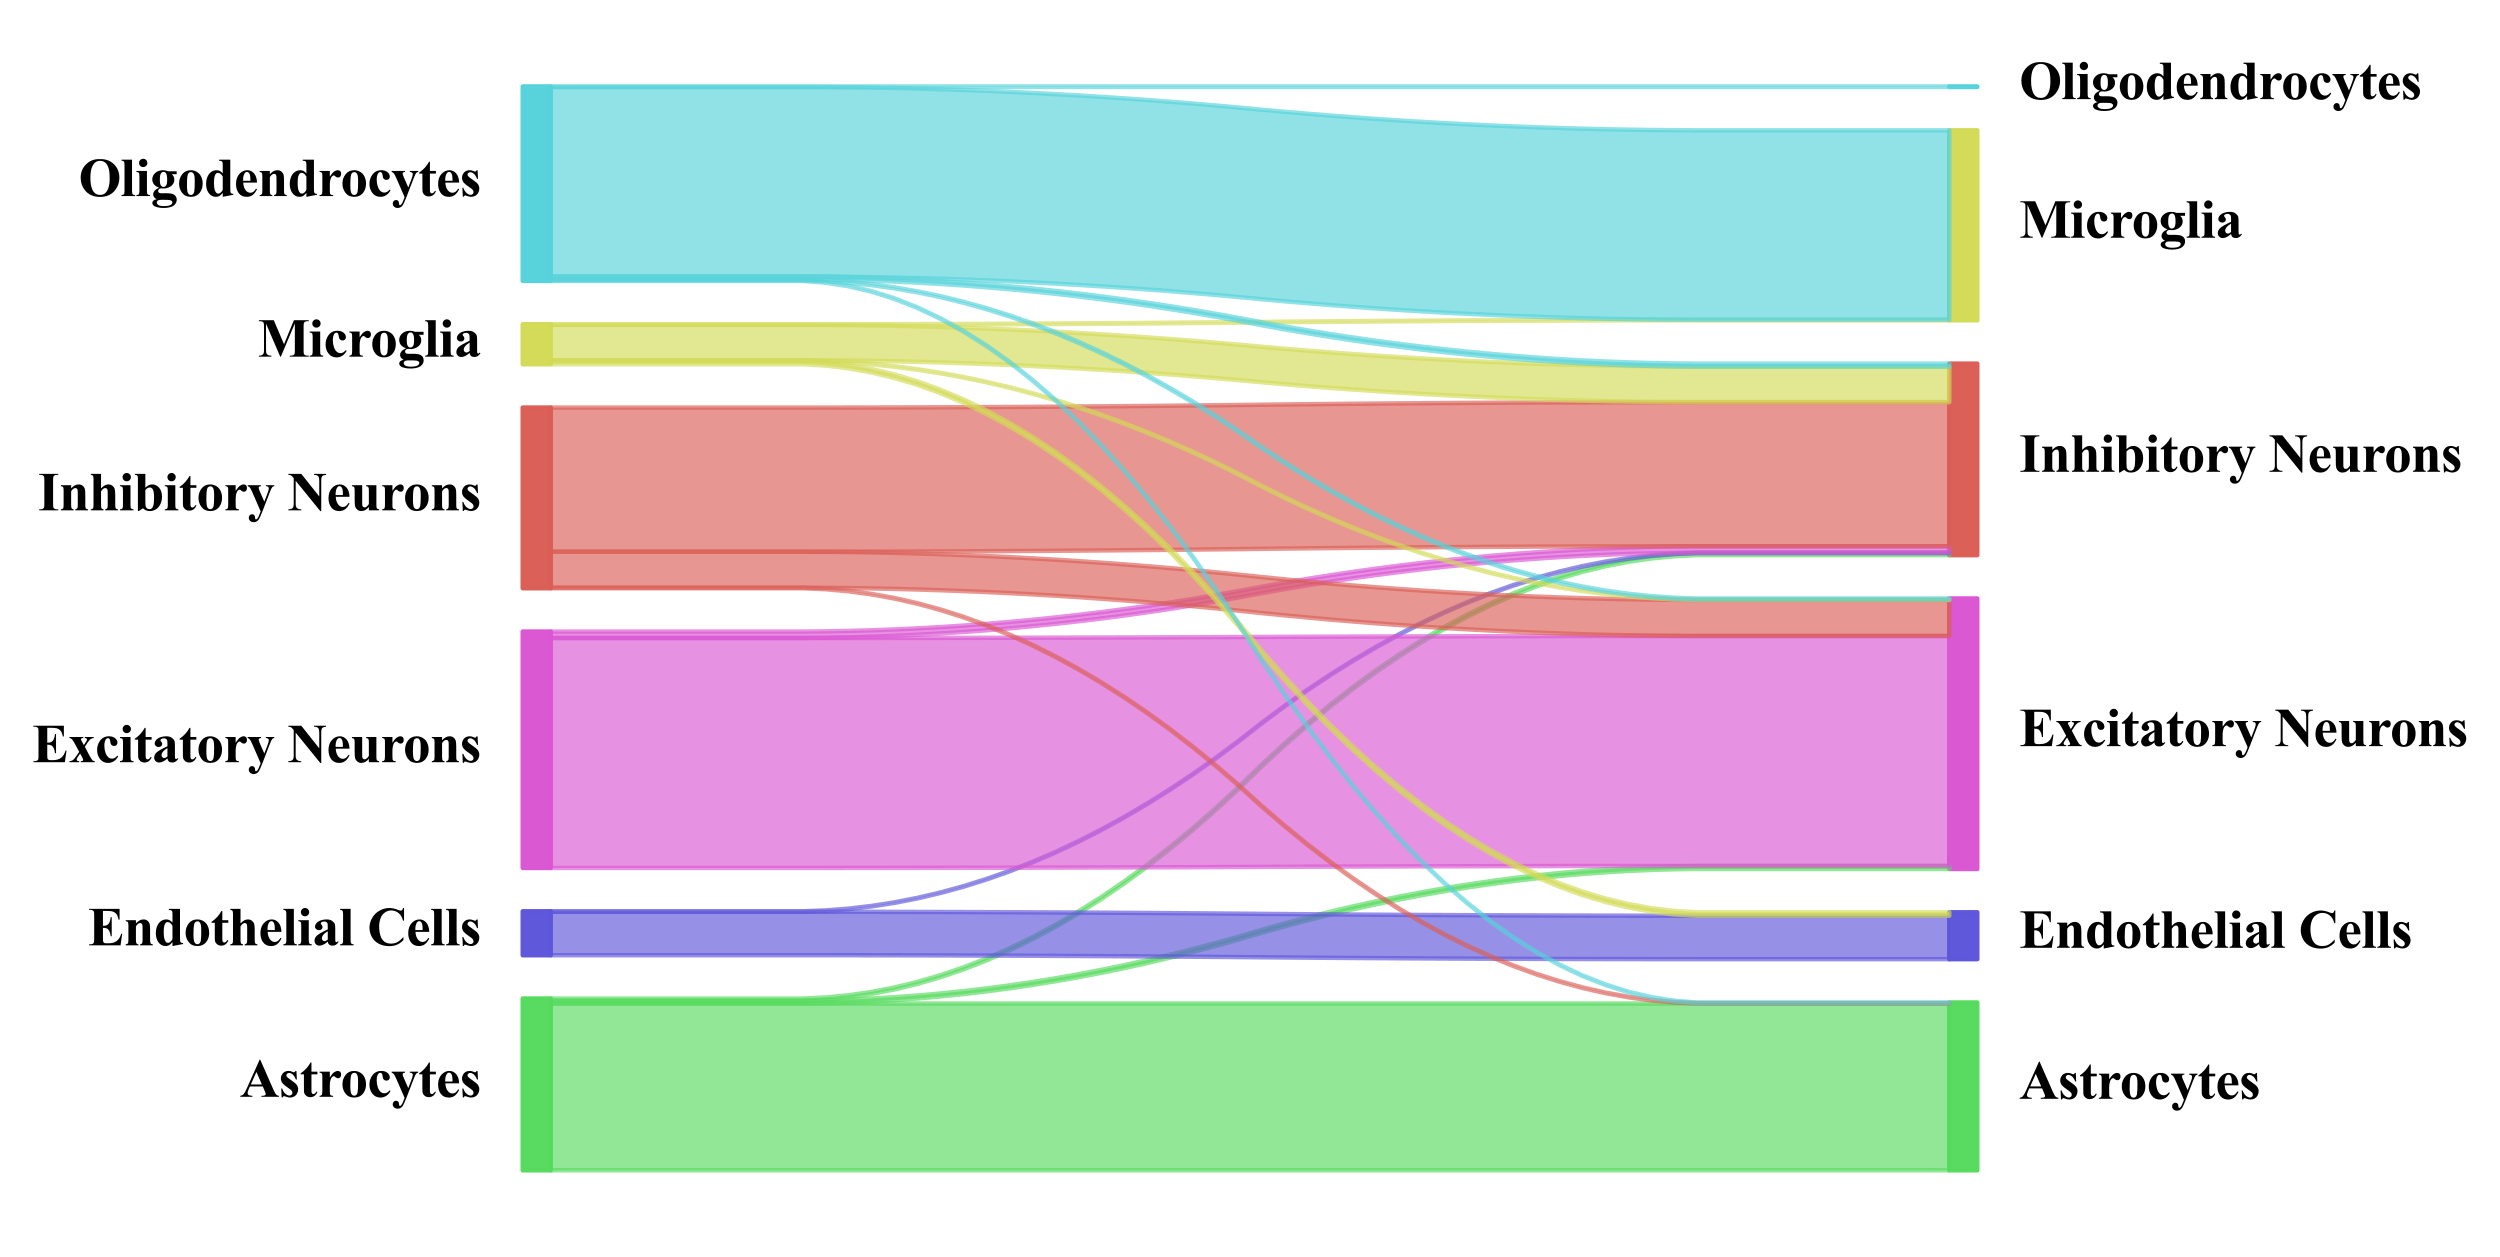 <?xml version="1.0" encoding="utf-8" standalone="no"?>
<!DOCTYPE svg PUBLIC "-//W3C//DTD SVG 1.1//EN"
  "http://www.w3.org/Graphics/SVG/1.1/DTD/svg11.dtd">
<svg xmlns:xlink="http://www.w3.org/1999/xlink" width="558.005pt" height="280.512pt" viewBox="0 0 558.005 280.512" xmlns="http://www.w3.org/2000/svg" version="1.1">
 <defs>
  <style type="text/css">*{stroke-linejoin: round; stroke-linecap: butt}</style>
 </defs>
 <g id="figure_1">
  <g id="patch_1">
   <path d="M 0 280.512 
L 558.005 280.512 
L 558.005 0 
L 0 0 
z
" style="fill: #ffffff"/>
  </g>
  <g id="axes_1">
   <g id="PolyCollection_1">
    <defs>
     <path id="m369974e771" d="M 116.675 -57.629 
L 116.675 -19.296 
L 122.918 -19.296 
L 122.918 -57.629 
L 122.918 -57.629 
L 116.675 -57.629 
z
" style="stroke: #57db5f; stroke-opacity: 0.99"/>
    </defs>
    <g clip-path="url(#p711569009b)">
     <use xlink:href="#m369974e771" x="0" y="280.512" style="fill: #57db5f; fill-opacity: 0.99; stroke: #57db5f; stroke-opacity: 0.99"/>
    </g>
   </g>
   <g id="PolyCollection_2">
    <defs>
     <path id="md3acb21c48" d="M 116.675 -77.109 
L 116.675 -67.305 
L 122.918 -67.305 
L 122.918 -77.109 
L 122.918 -77.109 
L 116.675 -77.109 
z
" style="stroke: #5f57db; stroke-opacity: 0.99"/>
    </defs>
    <g clip-path="url(#p711569009b)">
     <use xlink:href="#md3acb21c48" x="0" y="280.512" style="fill: #5f57db; fill-opacity: 0.99; stroke: #5f57db; stroke-opacity: 0.99"/>
    </g>
   </g>
   <g id="PolyCollection_3">
    <defs>
     <path id="m789b6c4793" d="M 116.675 -139.548 
L 116.675 -86.786 
L 122.918 -86.786 
L 122.918 -139.548 
L 122.918 -139.548 
L 116.675 -139.548 
z
" style="stroke: #db57d3; stroke-opacity: 0.99"/>
    </defs>
    <g clip-path="url(#p711569009b)">
     <use xlink:href="#m789b6c4793" x="0" y="280.512" style="fill: #db57d3; fill-opacity: 0.99; stroke: #db57d3; stroke-opacity: 0.99"/>
    </g>
   </g>
   <g id="PolyCollection_4">
    <defs>
     <path id="mb63c0a6d2e" d="M 116.675 -189.54 
L 116.675 -149.225 
L 122.918 -149.225 
L 122.918 -189.54 
L 122.918 -189.54 
L 116.675 -189.54 
z
" style="stroke: #db5f57; stroke-opacity: 0.99"/>
    </defs>
    <g clip-path="url(#p711569009b)">
     <use xlink:href="#mb63c0a6d2e" x="0" y="280.512" style="fill: #db5f57; fill-opacity: 0.99; stroke: #db5f57; stroke-opacity: 0.99"/>
    </g>
   </g>
   <g id="PolyCollection_5">
    <defs>
     <path id="m0612466e8a" d="M 116.675 -208.14 
L 116.675 -199.217 
L 122.918 -199.217 
L 122.918 -208.14 
L 122.918 -208.14 
L 116.675 -208.14 
z
" style="stroke: #d3db57; stroke-opacity: 0.99"/>
    </defs>
    <g clip-path="url(#p711569009b)">
     <use xlink:href="#m0612466e8a" x="0" y="280.512" style="fill: #d3db57; fill-opacity: 0.99; stroke: #d3db57; stroke-opacity: 0.99"/>
    </g>
   </g>
   <g id="PolyCollection_6">
    <defs>
     <path id="m3e20c643a4" d="M 116.675 -261.216 
L 116.675 -217.816 
L 122.918 -217.816 
L 122.918 -261.216 
L 122.918 -261.216 
L 116.675 -261.216 
z
" style="stroke: #57d3db; stroke-opacity: 0.99"/>
    </defs>
    <g clip-path="url(#p711569009b)">
     <use xlink:href="#m3e20c643a4" x="0" y="280.512" style="fill: #57d3db; fill-opacity: 0.99; stroke: #57d3db; stroke-opacity: 0.99"/>
    </g>
   </g>
   <g id="PolyCollection_7">
    <defs>
     <path id="mf2d49df78b" d="M 435.086 -56.747 
L 435.086 -19.296 
L 441.33 -19.296 
L 441.33 -56.747 
L 441.33 -56.747 
L 435.086 -56.747 
z
" style="stroke: #57db5f; stroke-opacity: 0.99"/>
    </defs>
    <g clip-path="url(#p711569009b)">
     <use xlink:href="#mf2d49df78b" x="0" y="280.512" style="fill: #57db5f; fill-opacity: 0.99; stroke: #57db5f; stroke-opacity: 0.99"/>
    </g>
   </g>
   <g id="PolyCollection_8">
    <defs>
     <path id="mac062ca8c0" d="M 435.086 -76.889 
L 435.086 -66.424 
L 441.33 -66.424 
L 441.33 -76.889 
L 441.33 -76.889 
L 435.086 -76.889 
z
" style="stroke: #5f57db; stroke-opacity: 0.99"/>
    </defs>
    <g clip-path="url(#p711569009b)">
     <use xlink:href="#mac062ca8c0" x="0" y="280.512" style="fill: #5f57db; fill-opacity: 0.99; stroke: #5f57db; stroke-opacity: 0.99"/>
    </g>
   </g>
   <g id="PolyCollection_9">
    <defs>
     <path id="m2e6960f43a" d="M 435.086 -146.928 
L 435.086 -86.565 
L 441.33 -86.565 
L 441.33 -146.928 
L 441.33 -146.928 
L 435.086 -146.928 
z
" style="stroke: #db57d3; stroke-opacity: 0.99"/>
    </defs>
    <g clip-path="url(#p711569009b)">
     <use xlink:href="#m2e6960f43a" x="0" y="280.512" style="fill: #db57d3; fill-opacity: 0.99; stroke: #db57d3; stroke-opacity: 0.99"/>
    </g>
   </g>
   <g id="PolyCollection_10">
    <defs>
     <path id="m51cb4afc12" d="M 435.086 -199.344 
L 435.086 -156.605 
L 441.33 -156.605 
L 441.33 -199.344 
L 441.33 -199.344 
L 435.086 -199.344 
z
" style="stroke: #db5f57; stroke-opacity: 0.99"/>
    </defs>
    <g clip-path="url(#p711569009b)">
     <use xlink:href="#m51cb4afc12" x="0" y="280.512" style="fill: #db5f57; fill-opacity: 0.99; stroke: #db5f57; stroke-opacity: 0.99"/>
    </g>
   </g>
   <g id="PolyCollection_11">
    <defs>
     <path id="mbfb1eadcd7" d="M 435.086 -251.429 
L 435.086 -209.021 
L 441.33 -209.021 
L 441.33 -251.429 
L 441.33 -251.429 
L 435.086 -251.429 
z
" style="stroke: #d3db57; stroke-opacity: 0.99"/>
    </defs>
    <g clip-path="url(#p711569009b)">
     <use xlink:href="#mbfb1eadcd7" x="0" y="280.512" style="fill: #d3db57; fill-opacity: 0.99; stroke: #d3db57; stroke-opacity: 0.99"/>
    </g>
   </g>
   <g id="PolyCollection_12">
    <defs>
     <path id="m1454534408" d="M 435.086 -261.216 
L 435.086 -261.106 
L 441.33 -261.106 
L 441.33 -261.216 
L 441.33 -261.216 
L 435.086 -261.216 
z
" style="stroke: #57d3db; stroke-opacity: 0.99"/>
    </defs>
    <g clip-path="url(#p711569009b)">
     <use xlink:href="#m1454534408" x="0" y="280.512" style="fill: #57d3db; fill-opacity: 0.99; stroke: #57d3db; stroke-opacity: 0.99"/>
    </g>
   </g>
   <g id="PolyCollection_13">
    <defs>
     <path id="m31ee4f5f9c" d="M 122.918 -56.527 
L 122.918 -19.296 
L 128.036 -19.296 
L 133.153 -19.296 
L 138.271 -19.296 
L 143.388 -19.296 
L 148.506 -19.296 
L 153.623 -19.296 
L 158.741 -19.296 
L 163.858 -19.296 
L 168.976 -19.296 
L 174.093 -19.296 
L 179.211 -19.296 
L 184.328 -19.296 
L 189.446 -19.296 
L 194.563 -19.296 
L 199.681 -19.296 
L 204.798 -19.296 
L 209.916 -19.296 
L 215.033 -19.296 
L 220.151 -19.296 
L 225.269 -19.296 
L 230.386 -19.296 
L 235.504 -19.296 
L 240.621 -19.296 
L 245.739 -19.296 
L 250.856 -19.296 
L 255.974 -19.296 
L 261.091 -19.296 
L 266.209 -19.296 
L 271.326 -19.296 
L 276.444 -19.296 
L 281.561 -19.296 
L 286.679 -19.296 
L 291.796 -19.296 
L 296.914 -19.296 
L 302.031 -19.296 
L 307.149 -19.296 
L 312.266 -19.296 
L 317.384 -19.296 
L 322.501 -19.296 
L 327.619 -19.296 
L 332.736 -19.296 
L 337.854 -19.296 
L 342.971 -19.296 
L 348.089 -19.296 
L 353.206 -19.296 
L 358.324 -19.296 
L 363.441 -19.296 
L 368.559 -19.296 
L 373.676 -19.296 
L 378.794 -19.296 
L 383.911 -19.296 
L 389.029 -19.296 
L 394.146 -19.296 
L 399.264 -19.296 
L 404.381 -19.296 
L 409.499 -19.296 
L 414.616 -19.296 
L 419.734 -19.296 
L 424.851 -19.296 
L 429.969 -19.296 
L 435.086 -19.296 
L 435.086 -56.527 
L 435.086 -56.527 
L 429.969 -56.527 
L 424.851 -56.527 
L 419.734 -56.527 
L 414.616 -56.527 
L 409.499 -56.527 
L 404.381 -56.527 
L 399.264 -56.527 
L 394.146 -56.527 
L 389.029 -56.527 
L 383.911 -56.527 
L 378.794 -56.527 
L 373.676 -56.527 
L 368.559 -56.527 
L 363.441 -56.527 
L 358.324 -56.527 
L 353.206 -56.527 
L 348.089 -56.527 
L 342.971 -56.527 
L 337.854 -56.527 
L 332.736 -56.527 
L 327.619 -56.527 
L 322.501 -56.527 
L 317.384 -56.527 
L 312.266 -56.527 
L 307.149 -56.527 
L 302.031 -56.527 
L 296.914 -56.527 
L 291.796 -56.527 
L 286.679 -56.527 
L 281.561 -56.527 
L 276.444 -56.527 
L 271.326 -56.527 
L 266.209 -56.527 
L 261.091 -56.527 
L 255.974 -56.527 
L 250.856 -56.527 
L 245.739 -56.527 
L 240.621 -56.527 
L 235.504 -56.527 
L 230.386 -56.527 
L 225.269 -56.527 
L 220.151 -56.527 
L 215.033 -56.527 
L 209.916 -56.527 
L 204.798 -56.527 
L 199.681 -56.527 
L 194.563 -56.527 
L 189.446 -56.527 
L 184.328 -56.527 
L 179.211 -56.527 
L 174.093 -56.527 
L 168.976 -56.527 
L 163.858 -56.527 
L 158.741 -56.527 
L 153.623 -56.527 
L 148.506 -56.527 
L 143.388 -56.527 
L 138.271 -56.527 
L 133.153 -56.527 
L 128.036 -56.527 
L 122.918 -56.527 
z
" style="stroke: #57db5f; stroke-opacity: 0.65"/>
    </defs>
    <g clip-path="url(#p711569009b)">
     <use xlink:href="#m31ee4f5f9c" x="0" y="280.512" style="fill: #57db5f; fill-opacity: 0.65; stroke: #57db5f; stroke-opacity: 0.65"/>
    </g>
   </g>
   <g id="PolyCollection_14">
    <defs>
     <path id="m936ed82a07" d="M 122.918 -57.188 
L 122.918 -56.527 
L 128.036 -56.527 
L 133.153 -56.527 
L 138.271 -56.527 
L 143.388 -56.527 
L 148.506 -56.527 
L 153.623 -56.527 
L 158.741 -56.527 
L 163.858 -56.527 
L 168.976 -56.527 
L 174.093 -56.527 
L 179.211 -56.527 
L 184.328 -56.602 
L 189.446 -56.752 
L 194.563 -56.978 
L 199.681 -57.278 
L 204.798 -57.654 
L 209.916 -58.104 
L 215.033 -58.63 
L 220.151 -59.231 
L 225.269 -59.906 
L 230.386 -60.657 
L 235.504 -61.483 
L 240.621 -62.385 
L 245.739 -63.361 
L 250.856 -64.412 
L 255.974 -65.539 
L 261.091 -66.74 
L 266.209 -68.017 
L 271.326 -69.369 
L 276.444 -70.795 
L 281.561 -72.297 
L 286.679 -73.724 
L 291.796 -75.076 
L 296.914 -76.352 
L 302.031 -77.554 
L 307.149 -78.68 
L 312.266 -79.732 
L 317.384 -80.708 
L 322.501 -81.609 
L 327.619 -82.435 
L 332.736 -83.186 
L 337.854 -83.862 
L 342.971 -84.463 
L 348.089 -84.988 
L 353.206 -85.439 
L 358.324 -85.814 
L 363.441 -86.115 
L 368.559 -86.34 
L 373.676 -86.49 
L 378.794 -86.565 
L 383.911 -86.565 
L 389.029 -86.565 
L 394.146 -86.565 
L 399.264 -86.565 
L 404.381 -86.565 
L 409.499 -86.565 
L 414.616 -86.565 
L 419.734 -86.565 
L 424.851 -86.565 
L 429.969 -86.565 
L 435.086 -86.565 
L 435.086 -87.226 
L 435.086 -87.226 
L 429.969 -87.226 
L 424.851 -87.226 
L 419.734 -87.226 
L 414.616 -87.226 
L 409.499 -87.226 
L 404.381 -87.226 
L 399.264 -87.226 
L 394.146 -87.226 
L 389.029 -87.226 
L 383.911 -87.226 
L 378.794 -87.226 
L 373.676 -87.151 
L 368.559 -87.001 
L 363.441 -86.776 
L 358.324 -86.475 
L 353.206 -86.1 
L 348.089 -85.649 
L 342.971 -85.124 
L 337.854 -84.523 
L 332.736 -83.847 
L 327.619 -83.096 
L 322.501 -82.27 
L 317.384 -81.369 
L 312.266 -80.393 
L 307.149 -79.341 
L 302.031 -78.215 
L 296.914 -77.013 
L 291.796 -75.737 
L 286.679 -74.385 
L 281.561 -72.958 
L 276.444 -71.456 
L 271.326 -70.029 
L 266.209 -68.678 
L 261.091 -67.401 
L 255.974 -66.2 
L 250.856 -65.073 
L 245.739 -64.022 
L 240.621 -63.046 
L 235.504 -62.144 
L 230.386 -61.318 
L 225.269 -60.567 
L 220.151 -59.892 
L 215.033 -59.291 
L 209.916 -58.765 
L 204.798 -58.315 
L 199.681 -57.939 
L 194.563 -57.639 
L 189.446 -57.413 
L 184.328 -57.263 
L 179.211 -57.188 
L 174.093 -57.188 
L 168.976 -57.188 
L 163.858 -57.188 
L 158.741 -57.188 
L 153.623 -57.188 
L 148.506 -57.188 
L 143.388 -57.188 
L 138.271 -57.188 
L 133.153 -57.188 
L 128.036 -57.188 
L 122.918 -57.188 
z
" style="stroke: #57db5f; stroke-opacity: 0.65"/>
    </defs>
    <g clip-path="url(#p711569009b)">
     <use xlink:href="#m936ed82a07" x="0" y="280.512" style="fill: #57db5f; fill-opacity: 0.65; stroke: #57db5f; stroke-opacity: 0.65"/>
    </g>
   </g>
   <g id="PolyCollection_15">
    <defs>
     <path id="m0551d6fc9d" d="M 122.918 -57.629 
L 122.918 -57.188 
L 128.036 -57.188 
L 133.153 -57.188 
L 138.271 -57.188 
L 143.388 -57.188 
L 148.506 -57.188 
L 153.623 -57.188 
L 158.741 -57.188 
L 163.858 -57.188 
L 168.976 -57.188 
L 174.093 -57.188 
L 179.211 -57.188 
L 184.328 -57.437 
L 189.446 -57.934 
L 194.563 -58.679 
L 199.681 -59.674 
L 204.798 -60.916 
L 209.916 -62.407 
L 215.033 -64.147 
L 220.151 -66.136 
L 225.269 -68.373 
L 230.386 -70.858 
L 235.504 -73.592 
L 240.621 -76.574 
L 245.739 -79.805 
L 250.856 -83.285 
L 255.974 -87.013 
L 261.091 -90.99 
L 266.209 -95.215 
L 271.326 -99.689 
L 276.444 -104.411 
L 281.561 -109.382 
L 286.679 -114.104 
L 291.796 -118.578 
L 296.914 -122.803 
L 302.031 -126.78 
L 307.149 -130.508 
L 312.266 -133.988 
L 317.384 -137.219 
L 322.501 -140.201 
L 327.619 -142.935 
L 332.736 -145.421 
L 337.854 -147.658 
L 342.971 -149.646 
L 348.089 -151.386 
L 353.206 -152.877 
L 358.324 -154.12 
L 363.441 -155.114 
L 368.559 -155.86 
L 373.676 -156.357 
L 378.794 -156.605 
L 383.911 -156.605 
L 389.029 -156.605 
L 394.146 -156.605 
L 399.264 -156.605 
L 404.381 -156.605 
L 409.499 -156.605 
L 414.616 -156.605 
L 419.734 -156.605 
L 424.851 -156.605 
L 429.969 -156.605 
L 435.086 -156.605 
L 435.086 -157.046 
L 435.086 -157.046 
L 429.969 -157.046 
L 424.851 -157.046 
L 419.734 -157.046 
L 414.616 -157.046 
L 409.499 -157.046 
L 404.381 -157.046 
L 399.264 -157.046 
L 394.146 -157.046 
L 389.029 -157.046 
L 383.911 -157.046 
L 378.794 -157.046 
L 373.676 -156.797 
L 368.559 -156.3 
L 363.441 -155.555 
L 358.324 -154.56 
L 353.206 -153.318 
L 348.089 -151.826 
L 342.971 -150.087 
L 337.854 -148.098 
L 332.736 -145.861 
L 327.619 -143.376 
L 322.501 -140.642 
L 317.384 -137.659 
L 312.266 -134.428 
L 307.149 -130.949 
L 302.031 -127.221 
L 296.914 -123.244 
L 291.796 -119.019 
L 286.679 -114.545 
L 281.561 -109.823 
L 276.444 -104.852 
L 271.326 -100.13 
L 266.209 -95.656 
L 261.091 -91.431 
L 255.974 -87.454 
L 250.856 -83.726 
L 245.739 -80.246 
L 240.621 -77.015 
L 235.504 -74.033 
L 230.386 -71.299 
L 225.269 -68.813 
L 220.151 -66.576 
L 215.033 -64.588 
L 209.916 -62.848 
L 204.798 -61.357 
L 199.681 -60.114 
L 194.563 -59.12 
L 189.446 -58.374 
L 184.328 -57.877 
L 179.211 -57.629 
L 174.093 -57.629 
L 168.976 -57.629 
L 163.858 -57.629 
L 158.741 -57.629 
L 153.623 -57.629 
L 148.506 -57.629 
L 143.388 -57.629 
L 138.271 -57.629 
L 133.153 -57.629 
L 128.036 -57.629 
L 122.918 -57.629 
z
" style="stroke: #57db5f; stroke-opacity: 0.65"/>
    </defs>
    <g clip-path="url(#p711569009b)">
     <use xlink:href="#m0551d6fc9d" x="0" y="280.512" style="fill: #57db5f; fill-opacity: 0.65; stroke: #57db5f; stroke-opacity: 0.65"/>
    </g>
   </g>
   <g id="PolyCollection_16">
    <defs>
     <path id="m16416a19df" d="M 122.918 -76.999 
L 122.918 -67.305 
L 128.036 -67.305 
L 133.153 -67.305 
L 138.271 -67.305 
L 143.388 -67.305 
L 148.506 -67.305 
L 153.623 -67.305 
L 158.741 -67.305 
L 163.858 -67.305 
L 168.976 -67.305 
L 174.093 -67.305 
L 179.211 -67.305 
L 184.328 -67.303 
L 189.446 -67.299 
L 194.563 -67.292 
L 199.681 -67.283 
L 204.798 -67.272 
L 209.916 -67.259 
L 215.033 -67.244 
L 220.151 -67.226 
L 225.269 -67.206 
L 230.386 -67.184 
L 235.504 -67.16 
L 240.621 -67.134 
L 245.739 -67.105 
L 250.856 -67.074 
L 255.974 -67.041 
L 261.091 -67.006 
L 266.209 -66.968 
L 271.326 -66.929 
L 276.444 -66.887 
L 281.561 -66.843 
L 286.679 -66.801 
L 291.796 -66.761 
L 296.914 -66.724 
L 302.031 -66.689 
L 307.149 -66.656 
L 312.266 -66.625 
L 317.384 -66.596 
L 322.501 -66.57 
L 327.619 -66.545 
L 332.736 -66.523 
L 337.854 -66.504 
L 342.971 -66.486 
L 348.089 -66.471 
L 353.206 -66.457 
L 358.324 -66.446 
L 363.441 -66.437 
L 368.559 -66.431 
L 373.676 -66.426 
L 378.794 -66.424 
L 383.911 -66.424 
L 389.029 -66.424 
L 394.146 -66.424 
L 399.264 -66.424 
L 404.381 -66.424 
L 409.499 -66.424 
L 414.616 -66.424 
L 419.734 -66.424 
L 424.851 -66.424 
L 429.969 -66.424 
L 435.086 -66.424 
L 435.086 -76.118 
L 435.086 -76.118 
L 429.969 -76.118 
L 424.851 -76.118 
L 419.734 -76.118 
L 414.616 -76.118 
L 409.499 -76.118 
L 404.381 -76.118 
L 399.264 -76.118 
L 394.146 -76.118 
L 389.029 -76.118 
L 383.911 -76.118 
L 378.794 -76.118 
L 373.676 -76.12 
L 368.559 -76.124 
L 363.441 -76.131 
L 358.324 -76.14 
L 353.206 -76.151 
L 348.089 -76.164 
L 342.971 -76.179 
L 337.854 -76.197 
L 332.736 -76.217 
L 327.619 -76.239 
L 322.501 -76.263 
L 317.384 -76.289 
L 312.266 -76.318 
L 307.149 -76.349 
L 302.031 -76.382 
L 296.914 -76.417 
L 291.796 -76.455 
L 286.679 -76.494 
L 281.561 -76.536 
L 276.444 -76.58 
L 271.326 -76.622 
L 266.209 -76.662 
L 261.091 -76.699 
L 255.974 -76.734 
L 250.856 -76.767 
L 245.739 -76.798 
L 240.621 -76.827 
L 235.504 -76.853 
L 230.386 -76.878 
L 225.269 -76.9 
L 220.151 -76.919 
L 215.033 -76.937 
L 209.916 -76.953 
L 204.798 -76.966 
L 199.681 -76.977 
L 194.563 -76.986 
L 189.446 -76.992 
L 184.328 -76.997 
L 179.211 -76.999 
L 174.093 -76.999 
L 168.976 -76.999 
L 163.858 -76.999 
L 158.741 -76.999 
L 153.623 -76.999 
L 148.506 -76.999 
L 143.388 -76.999 
L 138.271 -76.999 
L 133.153 -76.999 
L 128.036 -76.999 
L 122.918 -76.999 
z
" style="stroke: #5f57db; stroke-opacity: 0.65"/>
    </defs>
    <g clip-path="url(#p711569009b)">
     <use xlink:href="#m16416a19df" x="0" y="280.512" style="fill: #5f57db; fill-opacity: 0.65; stroke: #5f57db; stroke-opacity: 0.65"/>
    </g>
   </g>
   <g id="PolyCollection_17">
    <defs>
     <path id="m04a5debdd5" d="M 122.918 -77.109 
L 122.918 -76.999 
L 128.036 -76.999 
L 133.153 -76.999 
L 138.271 -76.999 
L 143.388 -76.999 
L 148.506 -76.999 
L 153.623 -76.999 
L 158.741 -76.999 
L 163.858 -76.999 
L 168.976 -76.999 
L 174.093 -76.999 
L 179.211 -76.999 
L 184.328 -77.199 
L 189.446 -77.599 
L 194.563 -78.2 
L 199.681 -79 
L 204.798 -80.001 
L 209.916 -81.201 
L 215.033 -82.602 
L 220.151 -84.203 
L 225.269 -86.004 
L 230.386 -88.005 
L 235.504 -90.207 
L 240.621 -92.608 
L 245.739 -95.21 
L 250.856 -98.011 
L 255.974 -101.013 
L 261.091 -104.215 
L 266.209 -107.617 
L 271.326 -111.219 
L 276.444 -115.021 
L 281.561 -119.023 
L 286.679 -122.826 
L 291.796 -126.428 
L 296.914 -129.83 
L 302.031 -133.032 
L 307.149 -136.033 
L 312.266 -138.835 
L 317.384 -141.437 
L 322.501 -143.838 
L 327.619 -146.039 
L 332.736 -148.041 
L 337.854 -149.842 
L 342.971 -151.443 
L 348.089 -152.843 
L 353.206 -154.044 
L 358.324 -155.045 
L 363.441 -155.845 
L 368.559 -156.445 
L 373.676 -156.846 
L 378.794 -157.046 
L 383.911 -157.046 
L 389.029 -157.046 
L 394.146 -157.046 
L 399.264 -157.046 
L 404.381 -157.046 
L 409.499 -157.046 
L 414.616 -157.046 
L 419.734 -157.046 
L 424.851 -157.046 
L 429.969 -157.046 
L 435.086 -157.046 
L 435.086 -157.156 
L 435.086 -157.156 
L 429.969 -157.156 
L 424.851 -157.156 
L 419.734 -157.156 
L 414.616 -157.156 
L 409.499 -157.156 
L 404.381 -157.156 
L 399.264 -157.156 
L 394.146 -157.156 
L 389.029 -157.156 
L 383.911 -157.156 
L 378.794 -157.156 
L 373.676 -156.956 
L 368.559 -156.556 
L 363.441 -155.955 
L 358.324 -155.155 
L 353.206 -154.154 
L 348.089 -152.954 
L 342.971 -151.553 
L 337.854 -149.952 
L 332.736 -148.151 
L 327.619 -146.15 
L 322.501 -143.948 
L 317.384 -141.547 
L 312.266 -138.945 
L 307.149 -136.144 
L 302.031 -133.142 
L 296.914 -129.94 
L 291.796 -126.538 
L 286.679 -122.936 
L 281.561 -119.134 
L 276.444 -115.131 
L 271.326 -111.329 
L 266.209 -107.727 
L 261.091 -104.325 
L 255.974 -101.123 
L 250.856 -98.121 
L 245.739 -95.32 
L 240.621 -92.718 
L 235.504 -90.317 
L 230.386 -88.115 
L 225.269 -86.114 
L 220.151 -84.313 
L 215.033 -82.712 
L 209.916 -81.311 
L 204.798 -80.111 
L 199.681 -79.11 
L 194.563 -78.31 
L 189.446 -77.709 
L 184.328 -77.309 
L 179.211 -77.109 
L 174.093 -77.109 
L 168.976 -77.109 
L 163.858 -77.109 
L 158.741 -77.109 
L 153.623 -77.109 
L 148.506 -77.109 
L 143.388 -77.109 
L 138.271 -77.109 
L 133.153 -77.109 
L 128.036 -77.109 
L 122.918 -77.109 
z
" style="stroke: #5f57db; stroke-opacity: 0.65"/>
    </defs>
    <g clip-path="url(#p711569009b)">
     <use xlink:href="#m04a5debdd5" x="0" y="280.512" style="fill: #5f57db; fill-opacity: 0.65; stroke: #5f57db; stroke-opacity: 0.65"/>
    </g>
   </g>
   <g id="PolyCollection_18">
    <defs>
     <path id="m3165e7d092" d="M 122.918 -138.116 
L 122.918 -86.786 
L 128.036 -86.786 
L 133.153 -86.786 
L 138.271 -86.786 
L 143.388 -86.786 
L 148.506 -86.786 
L 153.623 -86.786 
L 158.741 -86.786 
L 163.858 -86.786 
L 168.976 -86.786 
L 174.093 -86.786 
L 179.211 -86.786 
L 184.328 -86.787 
L 189.446 -86.789 
L 194.563 -86.792 
L 199.681 -86.797 
L 204.798 -86.802 
L 209.916 -86.809 
L 215.033 -86.817 
L 220.151 -86.825 
L 225.269 -86.835 
L 230.386 -86.846 
L 235.504 -86.858 
L 240.621 -86.872 
L 245.739 -86.886 
L 250.856 -86.901 
L 255.974 -86.918 
L 261.091 -86.936 
L 266.209 -86.954 
L 271.326 -86.974 
L 276.444 -86.995 
L 281.561 -87.017 
L 286.679 -87.038 
L 291.796 -87.058 
L 296.914 -87.077 
L 302.031 -87.094 
L 307.149 -87.111 
L 312.266 -87.126 
L 317.384 -87.14 
L 322.501 -87.154 
L 327.619 -87.166 
L 332.736 -87.177 
L 337.854 -87.187 
L 342.971 -87.196 
L 348.089 -87.203 
L 353.206 -87.21 
L 358.324 -87.215 
L 363.441 -87.22 
L 368.559 -87.223 
L 373.676 -87.225 
L 378.794 -87.226 
L 383.911 -87.226 
L 389.029 -87.226 
L 394.146 -87.226 
L 399.264 -87.226 
L 404.381 -87.226 
L 409.499 -87.226 
L 414.616 -87.226 
L 419.734 -87.226 
L 424.851 -87.226 
L 429.969 -87.226 
L 435.086 -87.226 
L 435.086 -138.557 
L 435.086 -138.557 
L 429.969 -138.557 
L 424.851 -138.557 
L 419.734 -138.557 
L 414.616 -138.557 
L 409.499 -138.557 
L 404.381 -138.557 
L 399.264 -138.557 
L 394.146 -138.557 
L 389.029 -138.557 
L 383.911 -138.557 
L 378.794 -138.557 
L 373.676 -138.556 
L 368.559 -138.554 
L 363.441 -138.55 
L 358.324 -138.546 
L 353.206 -138.54 
L 348.089 -138.534 
L 342.971 -138.526 
L 337.854 -138.517 
L 332.736 -138.507 
L 327.619 -138.496 
L 322.501 -138.484 
L 317.384 -138.471 
L 312.266 -138.457 
L 307.149 -138.441 
L 302.031 -138.425 
L 296.914 -138.407 
L 291.796 -138.388 
L 286.679 -138.369 
L 281.561 -138.348 
L 276.444 -138.326 
L 271.326 -138.305 
L 266.209 -138.285 
L 261.091 -138.266 
L 255.974 -138.248 
L 250.856 -138.232 
L 245.739 -138.217 
L 240.621 -138.202 
L 235.504 -138.189 
L 230.386 -138.177 
L 225.269 -138.166 
L 220.151 -138.156 
L 215.033 -138.147 
L 209.916 -138.139 
L 204.798 -138.133 
L 199.681 -138.127 
L 194.563 -138.123 
L 189.446 -138.12 
L 184.328 -138.117 
L 179.211 -138.116 
L 174.093 -138.116 
L 168.976 -138.116 
L 163.858 -138.116 
L 158.741 -138.116 
L 153.623 -138.116 
L 148.506 -138.116 
L 143.388 -138.116 
L 138.271 -138.116 
L 133.153 -138.116 
L 128.036 -138.116 
L 122.918 -138.116 
z
" style="stroke: #db57d3; stroke-opacity: 0.65"/>
    </defs>
    <g clip-path="url(#p711569009b)">
     <use xlink:href="#m3165e7d092" x="0" y="280.512" style="fill: #db57d3; fill-opacity: 0.65; stroke: #db57d3; stroke-opacity: 0.65"/>
    </g>
   </g>
   <g id="PolyCollection_19">
    <defs>
     <path id="m9f353ebea1" d="M 122.918 -139.548 
L 122.918 -138.116 
L 128.036 -138.116 
L 133.153 -138.116 
L 138.271 -138.116 
L 143.388 -138.116 
L 148.506 -138.116 
L 153.623 -138.116 
L 158.741 -138.116 
L 163.858 -138.116 
L 168.976 -138.116 
L 174.093 -138.116 
L 179.211 -138.116 
L 184.328 -138.164 
L 189.446 -138.259 
L 194.563 -138.402 
L 199.681 -138.592 
L 204.798 -138.83 
L 209.916 -139.116 
L 215.033 -139.449 
L 220.151 -139.83 
L 225.269 -140.258 
L 230.386 -140.734 
L 235.504 -141.258 
L 240.621 -141.829 
L 245.739 -142.448 
L 250.856 -143.114 
L 255.974 -143.828 
L 261.091 -144.59 
L 266.209 -145.399 
L 271.326 -146.256 
L 276.444 -147.16 
L 281.561 -148.112 
L 286.679 -149.017 
L 291.796 -149.873 
L 296.914 -150.682 
L 302.031 -151.444 
L 307.149 -152.158 
L 312.266 -152.824 
L 317.384 -153.443 
L 322.501 -154.014 
L 327.619 -154.538 
L 332.736 -155.014 
L 337.854 -155.442 
L 342.971 -155.823 
L 348.089 -156.156 
L 353.206 -156.442 
L 358.324 -156.68 
L 363.441 -156.87 
L 368.559 -157.013 
L 373.676 -157.108 
L 378.794 -157.156 
L 383.911 -157.156 
L 389.029 -157.156 
L 394.146 -157.156 
L 399.264 -157.156 
L 404.381 -157.156 
L 409.499 -157.156 
L 414.616 -157.156 
L 419.734 -157.156 
L 424.851 -157.156 
L 429.969 -157.156 
L 435.086 -157.156 
L 435.086 -158.588 
L 435.086 -158.588 
L 429.969 -158.588 
L 424.851 -158.588 
L 419.734 -158.588 
L 414.616 -158.588 
L 409.499 -158.588 
L 404.381 -158.588 
L 399.264 -158.588 
L 394.146 -158.588 
L 389.029 -158.588 
L 383.911 -158.588 
L 378.794 -158.588 
L 373.676 -158.54 
L 368.559 -158.445 
L 363.441 -158.302 
L 358.324 -158.112 
L 353.206 -157.874 
L 348.089 -157.588 
L 342.971 -157.255 
L 337.854 -156.874 
L 332.736 -156.446 
L 327.619 -155.97 
L 322.501 -155.446 
L 317.384 -154.875 
L 312.266 -154.256 
L 307.149 -153.59 
L 302.031 -152.876 
L 296.914 -152.114 
L 291.796 -151.305 
L 286.679 -150.448 
L 281.561 -149.544 
L 276.444 -148.592 
L 271.326 -147.688 
L 266.209 -146.831 
L 261.091 -146.022 
L 255.974 -145.26 
L 250.856 -144.546 
L 245.739 -143.88 
L 240.621 -143.261 
L 235.504 -142.69 
L 230.386 -142.166 
L 225.269 -141.69 
L 220.151 -141.262 
L 215.033 -140.881 
L 209.916 -140.548 
L 204.798 -140.262 
L 199.681 -140.024 
L 194.563 -139.834 
L 189.446 -139.691 
L 184.328 -139.596 
L 179.211 -139.548 
L 174.093 -139.548 
L 168.976 -139.548 
L 163.858 -139.548 
L 158.741 -139.548 
L 153.623 -139.548 
L 148.506 -139.548 
L 143.388 -139.548 
L 138.271 -139.548 
L 133.153 -139.548 
L 128.036 -139.548 
L 122.918 -139.548 
z
" style="stroke: #db57d3; stroke-opacity: 0.65"/>
    </defs>
    <g clip-path="url(#p711569009b)">
     <use xlink:href="#m9f353ebea1" x="0" y="280.512" style="fill: #db57d3; fill-opacity: 0.65; stroke: #db57d3; stroke-opacity: 0.65"/>
    </g>
   </g>
   <g id="PolyCollection_20">
    <defs>
     <path id="m3096abda1d" d="M 122.918 -149.335 
L 122.918 -149.225 
L 128.036 -149.225 
L 133.153 -149.225 
L 138.271 -149.225 
L 143.388 -149.225 
L 148.506 -149.225 
L 153.623 -149.225 
L 158.741 -149.225 
L 163.858 -149.225 
L 168.976 -149.225 
L 174.093 -149.225 
L 179.211 -149.225 
L 184.328 -148.993 
L 189.446 -148.53 
L 194.563 -147.835 
L 199.681 -146.908 
L 204.798 -145.749 
L 209.916 -144.358 
L 215.033 -142.736 
L 220.151 -140.882 
L 225.269 -138.797 
L 230.386 -136.479 
L 235.504 -133.93 
L 240.621 -131.149 
L 245.739 -128.136 
L 250.856 -124.892 
L 255.974 -121.416 
L 261.091 -117.708 
L 266.209 -113.768 
L 271.326 -109.597 
L 276.444 -105.194 
L 281.561 -100.559 
L 286.679 -96.156 
L 291.796 -91.984 
L 296.914 -88.044 
L 302.031 -84.337 
L 307.149 -80.86 
L 312.266 -77.616 
L 317.384 -74.603 
L 322.501 -71.822 
L 327.619 -69.273 
L 332.736 -66.956 
L 337.854 -64.87 
L 342.971 -63.016 
L 348.089 -61.394 
L 353.206 -60.003 
L 358.324 -58.845 
L 363.441 -57.918 
L 368.559 -57.222 
L 373.676 -56.759 
L 378.794 -56.527 
L 383.911 -56.527 
L 389.029 -56.527 
L 394.146 -56.527 
L 399.264 -56.527 
L 404.381 -56.527 
L 409.499 -56.527 
L 414.616 -56.527 
L 419.734 -56.527 
L 424.851 -56.527 
L 429.969 -56.527 
L 435.086 -56.527 
L 435.086 -56.637 
L 435.086 -56.637 
L 429.969 -56.637 
L 424.851 -56.637 
L 419.734 -56.637 
L 414.616 -56.637 
L 409.499 -56.637 
L 404.381 -56.637 
L 399.264 -56.637 
L 394.146 -56.637 
L 389.029 -56.637 
L 383.911 -56.637 
L 378.794 -56.637 
L 373.676 -56.869 
L 368.559 -57.333 
L 363.441 -58.028 
L 358.324 -58.955 
L 353.206 -60.113 
L 348.089 -61.504 
L 342.971 -63.126 
L 337.854 -64.98 
L 332.736 -67.066 
L 327.619 -69.383 
L 322.501 -71.932 
L 317.384 -74.713 
L 312.266 -77.726 
L 307.149 -80.971 
L 302.031 -84.447 
L 296.914 -88.155 
L 291.796 -92.094 
L 286.679 -96.266 
L 281.561 -100.669 
L 276.444 -105.304 
L 271.326 -109.707 
L 266.209 -113.878 
L 261.091 -117.818 
L 255.974 -121.526 
L 250.856 -125.002 
L 245.739 -128.246 
L 240.621 -131.259 
L 235.504 -134.04 
L 230.386 -136.589 
L 225.269 -138.907 
L 220.151 -140.992 
L 215.033 -142.846 
L 209.916 -144.469 
L 204.798 -145.859 
L 199.681 -147.018 
L 194.563 -147.945 
L 189.446 -148.64 
L 184.328 -149.103 
L 179.211 -149.335 
L 174.093 -149.335 
L 168.976 -149.335 
L 163.858 -149.335 
L 158.741 -149.335 
L 153.623 -149.335 
L 148.506 -149.335 
L 143.388 -149.335 
L 138.271 -149.335 
L 133.153 -149.335 
L 128.036 -149.335 
L 122.918 -149.335 
z
" style="stroke: #db5f57; stroke-opacity: 0.65"/>
    </defs>
    <g clip-path="url(#p711569009b)">
     <use xlink:href="#m3096abda1d" x="0" y="280.512" style="fill: #db5f57; fill-opacity: 0.65; stroke: #db5f57; stroke-opacity: 0.65"/>
    </g>
   </g>
   <g id="PolyCollection_21">
    <defs>
     <path id="mc7a5e97724" d="M 122.918 -157.376 
L 122.918 -149.335 
L 128.036 -149.335 
L 133.153 -149.335 
L 138.271 -149.335 
L 143.388 -149.335 
L 148.506 -149.335 
L 153.623 -149.335 
L 158.741 -149.335 
L 163.858 -149.335 
L 168.976 -149.335 
L 174.093 -149.335 
L 179.211 -149.335 
L 184.328 -149.308 
L 189.446 -149.254 
L 194.563 -149.174 
L 199.681 -149.066 
L 204.798 -148.931 
L 209.916 -148.769 
L 215.033 -148.581 
L 220.151 -148.365 
L 225.269 -148.123 
L 230.386 -147.853 
L 235.504 -147.557 
L 240.621 -147.233 
L 245.739 -146.883 
L 250.856 -146.506 
L 255.974 -146.102 
L 261.091 -145.671 
L 266.209 -145.213 
L 271.326 -144.727 
L 276.444 -144.216 
L 281.561 -143.677 
L 286.679 -143.165 
L 291.796 -142.68 
L 296.914 -142.222 
L 302.031 -141.79 
L 307.149 -141.386 
L 312.266 -141.009 
L 317.384 -140.659 
L 322.501 -140.335 
L 327.619 -140.039 
L 332.736 -139.769 
L 337.854 -139.527 
L 342.971 -139.311 
L 348.089 -139.123 
L 353.206 -138.961 
L 358.324 -138.826 
L 363.441 -138.719 
L 368.559 -138.638 
L 373.676 -138.584 
L 378.794 -138.557 
L 383.911 -138.557 
L 389.029 -138.557 
L 394.146 -138.557 
L 399.264 -138.557 
L 404.381 -138.557 
L 409.499 -138.557 
L 414.616 -138.557 
L 419.734 -138.557 
L 424.851 -138.557 
L 429.969 -138.557 
L 435.086 -138.557 
L 435.086 -146.598 
L 435.086 -146.598 
L 429.969 -146.598 
L 424.851 -146.598 
L 419.734 -146.598 
L 414.616 -146.598 
L 409.499 -146.598 
L 404.381 -146.598 
L 399.264 -146.598 
L 394.146 -146.598 
L 389.029 -146.598 
L 383.911 -146.598 
L 378.794 -146.598 
L 373.676 -146.625 
L 368.559 -146.679 
L 363.441 -146.76 
L 358.324 -146.867 
L 353.206 -147.002 
L 348.089 -147.164 
L 342.971 -147.352 
L 337.854 -147.568 
L 332.736 -147.811 
L 327.619 -148.08 
L 322.501 -148.376 
L 317.384 -148.7 
L 312.266 -149.05 
L 307.149 -149.427 
L 302.031 -149.831 
L 296.914 -150.263 
L 291.796 -150.721 
L 286.679 -151.206 
L 281.561 -151.718 
L 276.444 -152.257 
L 271.326 -152.769 
L 266.209 -153.254 
L 261.091 -153.712 
L 255.974 -154.143 
L 250.856 -154.547 
L 245.739 -154.924 
L 240.621 -155.275 
L 235.504 -155.598 
L 230.386 -155.894 
L 225.269 -156.164 
L 220.151 -156.406 
L 215.033 -156.622 
L 209.916 -156.81 
L 204.798 -156.972 
L 199.681 -157.107 
L 194.563 -157.215 
L 189.446 -157.295 
L 184.328 -157.349 
L 179.211 -157.376 
L 174.093 -157.376 
L 168.976 -157.376 
L 163.858 -157.376 
L 158.741 -157.376 
L 153.623 -157.376 
L 148.506 -157.376 
L 143.388 -157.376 
L 138.271 -157.376 
L 133.153 -157.376 
L 128.036 -157.376 
L 122.918 -157.376 
z
" style="stroke: #db5f57; stroke-opacity: 0.65"/>
    </defs>
    <g clip-path="url(#p711569009b)">
     <use xlink:href="#mc7a5e97724" x="0" y="280.512" style="fill: #db5f57; fill-opacity: 0.65; stroke: #db5f57; stroke-opacity: 0.65"/>
    </g>
   </g>
   <g id="PolyCollection_22">
    <defs>
     <path id="m2b978a05d9" d="M 122.918 -189.54 
L 122.918 -157.376 
L 128.036 -157.376 
L 133.153 -157.376 
L 138.271 -157.376 
L 143.388 -157.376 
L 148.506 -157.376 
L 153.623 -157.376 
L 158.741 -157.376 
L 163.858 -157.376 
L 168.976 -157.376 
L 174.093 -157.376 
L 179.211 -157.376 
L 184.328 -157.379 
L 189.446 -157.385 
L 194.563 -157.394 
L 199.681 -157.407 
L 204.798 -157.422 
L 209.916 -157.44 
L 215.033 -157.461 
L 220.151 -157.485 
L 225.269 -157.513 
L 230.386 -157.543 
L 235.504 -157.576 
L 240.621 -157.613 
L 245.739 -157.652 
L 250.856 -157.694 
L 255.974 -157.74 
L 261.091 -157.788 
L 266.209 -157.84 
L 271.326 -157.894 
L 276.444 -157.952 
L 281.561 -158.012 
L 286.679 -158.07 
L 291.796 -158.124 
L 296.914 -158.176 
L 302.031 -158.224 
L 307.149 -158.27 
L 312.266 -158.312 
L 317.384 -158.352 
L 322.501 -158.388 
L 327.619 -158.421 
L 332.736 -158.452 
L 337.854 -158.479 
L 342.971 -158.503 
L 348.089 -158.524 
L 353.206 -158.543 
L 358.324 -158.558 
L 363.441 -158.57 
L 368.559 -158.579 
L 373.676 -158.585 
L 378.794 -158.588 
L 383.911 -158.588 
L 389.029 -158.588 
L 394.146 -158.588 
L 399.264 -158.588 
L 404.381 -158.588 
L 409.499 -158.588 
L 414.616 -158.588 
L 419.734 -158.588 
L 424.851 -158.588 
L 429.969 -158.588 
L 435.086 -158.588 
L 435.086 -190.752 
L 435.086 -190.752 
L 429.969 -190.752 
L 424.851 -190.752 
L 419.734 -190.752 
L 414.616 -190.752 
L 409.499 -190.752 
L 404.381 -190.752 
L 399.264 -190.752 
L 394.146 -190.752 
L 389.029 -190.752 
L 383.911 -190.752 
L 378.794 -190.752 
L 373.676 -190.749 
L 368.559 -190.743 
L 363.441 -190.734 
L 358.324 -190.722 
L 353.206 -190.707 
L 348.089 -190.689 
L 342.971 -190.667 
L 337.854 -190.643 
L 332.736 -190.616 
L 327.619 -190.586 
L 322.501 -190.552 
L 317.384 -190.516 
L 312.266 -190.476 
L 307.149 -190.434 
L 302.031 -190.389 
L 296.914 -190.34 
L 291.796 -190.289 
L 286.679 -190.234 
L 281.561 -190.177 
L 276.444 -190.116 
L 271.326 -190.058 
L 266.209 -190.004 
L 261.091 -189.952 
L 255.974 -189.904 
L 250.856 -189.859 
L 245.739 -189.816 
L 240.621 -189.777 
L 235.504 -189.74 
L 230.386 -189.707 
L 225.269 -189.677 
L 220.151 -189.65 
L 215.033 -189.625 
L 209.916 -189.604 
L 204.798 -189.586 
L 199.681 -189.571 
L 194.563 -189.559 
L 189.446 -189.55 
L 184.328 -189.544 
L 179.211 -189.54 
L 174.093 -189.54 
L 168.976 -189.54 
L 163.858 -189.54 
L 158.741 -189.54 
L 153.623 -189.54 
L 148.506 -189.54 
L 143.388 -189.54 
L 138.271 -189.54 
L 133.153 -189.54 
L 128.036 -189.54 
L 122.918 -189.54 
z
" style="stroke: #db5f57; stroke-opacity: 0.65"/>
    </defs>
    <g clip-path="url(#p711569009b)">
     <use xlink:href="#m2b978a05d9" x="0" y="280.512" style="fill: #db5f57; fill-opacity: 0.65; stroke: #db5f57; stroke-opacity: 0.65"/>
    </g>
   </g>
   <g id="PolyCollection_23">
    <defs>
     <path id="m695fb74f1d" d="M 122.918 -199.988 
L 122.918 -199.217 
L 128.036 -199.217 
L 133.153 -199.217 
L 138.271 -199.217 
L 143.388 -199.217 
L 148.506 -199.217 
L 153.623 -199.217 
L 158.741 -199.217 
L 163.858 -199.217 
L 168.976 -199.217 
L 174.093 -199.217 
L 179.211 -199.217 
L 184.328 -198.91 
L 189.446 -198.294 
L 194.563 -197.371 
L 199.681 -196.14 
L 204.798 -194.601 
L 209.916 -192.755 
L 215.033 -190.6 
L 220.151 -188.138 
L 225.269 -185.369 
L 230.386 -182.291 
L 235.504 -178.906 
L 240.621 -175.213 
L 245.739 -171.212 
L 250.856 -166.904 
L 255.974 -162.287 
L 261.091 -157.363 
L 266.209 -152.132 
L 271.326 -146.592 
L 276.444 -140.745 
L 281.561 -134.59 
L 286.679 -128.743 
L 291.796 -123.203 
L 296.914 -117.971 
L 302.031 -113.048 
L 307.149 -108.431 
L 312.266 -104.123 
L 317.384 -100.122 
L 322.501 -96.429 
L 327.619 -93.044 
L 332.736 -89.966 
L 337.854 -87.197 
L 342.971 -84.735 
L 348.089 -82.58 
L 353.206 -80.734 
L 358.324 -79.195 
L 363.441 -77.964 
L 368.559 -77.041 
L 373.676 -76.425 
L 378.794 -76.118 
L 383.911 -76.118 
L 389.029 -76.118 
L 394.146 -76.118 
L 399.264 -76.118 
L 404.381 -76.118 
L 409.499 -76.118 
L 414.616 -76.118 
L 419.734 -76.118 
L 424.851 -76.118 
L 429.969 -76.118 
L 435.086 -76.118 
L 435.086 -76.889 
L 435.086 -76.889 
L 429.969 -76.889 
L 424.851 -76.889 
L 419.734 -76.889 
L 414.616 -76.889 
L 409.499 -76.889 
L 404.381 -76.889 
L 399.264 -76.889 
L 394.146 -76.889 
L 389.029 -76.889 
L 383.911 -76.889 
L 378.794 -76.889 
L 373.676 -77.196 
L 368.559 -77.812 
L 363.441 -78.735 
L 358.324 -79.966 
L 353.206 -81.505 
L 348.089 -83.351 
L 342.971 -85.506 
L 337.854 -87.968 
L 332.736 -90.737 
L 327.619 -93.815 
L 322.501 -97.2 
L 317.384 -100.893 
L 312.266 -104.894 
L 307.149 -109.202 
L 302.031 -113.819 
L 296.914 -118.743 
L 291.796 -123.974 
L 286.679 -129.514 
L 281.561 -135.361 
L 276.444 -141.516 
L 271.326 -147.363 
L 266.209 -152.903 
L 261.091 -158.134 
L 255.974 -163.058 
L 250.856 -167.675 
L 245.739 -171.983 
L 240.621 -175.984 
L 235.504 -179.677 
L 230.386 -183.062 
L 225.269 -186.14 
L 220.151 -188.909 
L 215.033 -191.371 
L 209.916 -193.526 
L 204.798 -195.372 
L 199.681 -196.911 
L 194.563 -198.142 
L 189.446 -199.065 
L 184.328 -199.681 
L 179.211 -199.988 
L 174.093 -199.988 
L 168.976 -199.988 
L 163.858 -199.988 
L 158.741 -199.988 
L 153.623 -199.988 
L 148.506 -199.988 
L 143.388 -199.988 
L 138.271 -199.988 
L 133.153 -199.988 
L 128.036 -199.988 
L 122.918 -199.988 
z
" style="stroke: #d3db57; stroke-opacity: 0.65"/>
    </defs>
    <g clip-path="url(#p711569009b)">
     <use xlink:href="#m695fb74f1d" x="0" y="280.512" style="fill: #d3db57; fill-opacity: 0.65; stroke: #d3db57; stroke-opacity: 0.65"/>
    </g>
   </g>
   <g id="PolyCollection_24">
    <defs>
     <path id="m17a66f0372" d="M 122.918 -200.098 
L 122.918 -199.988 
L 128.036 -199.988 
L 133.153 -199.988 
L 138.271 -199.988 
L 143.388 -199.988 
L 148.506 -199.988 
L 153.623 -199.988 
L 158.741 -199.988 
L 163.858 -199.988 
L 168.976 -199.988 
L 174.093 -199.988 
L 179.211 -199.988 
L 184.328 -199.855 
L 189.446 -199.588 
L 194.563 -199.187 
L 199.681 -198.654 
L 204.798 -197.986 
L 209.916 -197.185 
L 215.033 -196.251 
L 220.151 -195.183 
L 225.269 -193.982 
L 230.386 -192.647 
L 235.504 -191.179 
L 240.621 -189.577 
L 245.739 -187.842 
L 250.856 -185.973 
L 255.974 -183.971 
L 261.091 -181.836 
L 266.209 -179.567 
L 271.326 -177.164 
L 276.444 -174.628 
L 281.561 -171.958 
L 286.679 -169.422 
L 291.796 -167.02 
L 296.914 -164.751 
L 302.031 -162.615 
L 307.149 -160.613 
L 312.266 -158.744 
L 317.384 -157.009 
L 322.501 -155.407 
L 327.619 -153.939 
L 332.736 -152.604 
L 337.854 -151.403 
L 342.971 -150.335 
L 348.089 -149.401 
L 353.206 -148.6 
L 358.324 -147.933 
L 363.441 -147.399 
L 368.559 -146.998 
L 373.676 -146.731 
L 378.794 -146.598 
L 383.911 -146.598 
L 389.029 -146.598 
L 394.146 -146.598 
L 399.264 -146.598 
L 404.381 -146.598 
L 409.499 -146.598 
L 414.616 -146.598 
L 419.734 -146.598 
L 424.851 -146.598 
L 429.969 -146.598 
L 435.086 -146.598 
L 435.086 -146.708 
L 435.086 -146.708 
L 429.969 -146.708 
L 424.851 -146.708 
L 419.734 -146.708 
L 414.616 -146.708 
L 409.499 -146.708 
L 404.381 -146.708 
L 399.264 -146.708 
L 394.146 -146.708 
L 389.029 -146.708 
L 383.911 -146.708 
L 378.794 -146.708 
L 373.676 -146.842 
L 368.559 -147.109 
L 363.441 -147.509 
L 358.324 -148.043 
L 353.206 -148.71 
L 348.089 -149.511 
L 342.971 -150.445 
L 337.854 -151.513 
L 332.736 -152.715 
L 327.619 -154.049 
L 322.501 -155.518 
L 317.384 -157.119 
L 312.266 -158.854 
L 307.149 -160.723 
L 302.031 -162.725 
L 296.914 -164.861 
L 291.796 -167.13 
L 286.679 -169.533 
L 281.561 -172.069 
L 276.444 -174.738 
L 271.326 -177.274 
L 266.209 -179.677 
L 261.091 -181.946 
L 255.974 -184.081 
L 250.856 -186.084 
L 245.739 -187.952 
L 240.621 -189.687 
L 235.504 -191.289 
L 230.386 -192.757 
L 225.269 -194.092 
L 220.151 -195.293 
L 215.033 -196.361 
L 209.916 -197.296 
L 204.798 -198.096 
L 199.681 -198.764 
L 194.563 -199.298 
L 189.446 -199.698 
L 184.328 -199.965 
L 179.211 -200.098 
L 174.093 -200.098 
L 168.976 -200.098 
L 163.858 -200.098 
L 158.741 -200.098 
L 153.623 -200.098 
L 148.506 -200.098 
L 143.388 -200.098 
L 138.271 -200.098 
L 133.153 -200.098 
L 128.036 -200.098 
L 122.918 -200.098 
z
" style="stroke: #d3db57; stroke-opacity: 0.65"/>
    </defs>
    <g clip-path="url(#p711569009b)">
     <use xlink:href="#m17a66f0372" x="0" y="280.512" style="fill: #d3db57; fill-opacity: 0.65; stroke: #d3db57; stroke-opacity: 0.65"/>
    </g>
   </g>
   <g id="PolyCollection_25">
    <defs>
     <path id="m227c837184" d="M 122.918 -208.029 
L 122.918 -200.098 
L 128.036 -200.098 
L 133.153 -200.098 
L 138.271 -200.098 
L 143.388 -200.098 
L 148.506 -200.098 
L 153.623 -200.098 
L 158.741 -200.098 
L 163.858 -200.098 
L 168.976 -200.098 
L 174.093 -200.098 
L 179.211 -200.098 
L 184.328 -200.075 
L 189.446 -200.028 
L 194.563 -199.958 
L 199.681 -199.865 
L 204.798 -199.748 
L 209.916 -199.608 
L 215.033 -199.444 
L 220.151 -199.257 
L 225.269 -199.047 
L 230.386 -198.813 
L 235.504 -198.556 
L 240.621 -198.276 
L 245.739 -197.972 
L 250.856 -197.645 
L 255.974 -197.295 
L 261.091 -196.921 
L 266.209 -196.524 
L 271.326 -196.103 
L 276.444 -195.659 
L 281.561 -195.192 
L 286.679 -194.748 
L 291.796 -194.327 
L 296.914 -193.93 
L 302.031 -193.556 
L 307.149 -193.206 
L 312.266 -192.878 
L 317.384 -192.575 
L 322.501 -192.294 
L 327.619 -192.037 
L 332.736 -191.804 
L 337.854 -191.593 
L 342.971 -191.406 
L 348.089 -191.243 
L 353.206 -191.103 
L 358.324 -190.986 
L 363.441 -190.892 
L 368.559 -190.822 
L 373.676 -190.776 
L 378.794 -190.752 
L 383.911 -190.752 
L 389.029 -190.752 
L 394.146 -190.752 
L 399.264 -190.752 
L 404.381 -190.752 
L 409.499 -190.752 
L 414.616 -190.752 
L 419.734 -190.752 
L 424.851 -190.752 
L 429.969 -190.752 
L 435.086 -190.752 
L 435.086 -198.683 
L 435.086 -198.683 
L 429.969 -198.683 
L 424.851 -198.683 
L 419.734 -198.683 
L 414.616 -198.683 
L 409.499 -198.683 
L 404.381 -198.683 
L 399.264 -198.683 
L 394.146 -198.683 
L 389.029 -198.683 
L 383.911 -198.683 
L 378.794 -198.683 
L 373.676 -198.706 
L 368.559 -198.753 
L 363.441 -198.823 
L 358.324 -198.917 
L 353.206 -199.034 
L 348.089 -199.174 
L 342.971 -199.337 
L 337.854 -199.524 
L 332.736 -199.735 
L 327.619 -199.968 
L 322.501 -200.225 
L 317.384 -200.506 
L 312.266 -200.809 
L 307.149 -201.136 
L 302.031 -201.487 
L 296.914 -201.861 
L 291.796 -202.258 
L 286.679 -202.679 
L 281.561 -203.123 
L 276.444 -203.59 
L 271.326 -204.034 
L 266.209 -204.454 
L 261.091 -204.852 
L 255.974 -205.225 
L 250.856 -205.576 
L 245.739 -205.903 
L 240.621 -206.207 
L 235.504 -206.487 
L 230.386 -206.744 
L 225.269 -206.978 
L 220.151 -207.188 
L 215.033 -207.375 
L 209.916 -207.539 
L 204.798 -207.679 
L 199.681 -207.796 
L 194.563 -207.889 
L 189.446 -207.959 
L 184.328 -208.006 
L 179.211 -208.029 
L 174.093 -208.029 
L 168.976 -208.029 
L 163.858 -208.029 
L 158.741 -208.029 
L 153.623 -208.029 
L 148.506 -208.029 
L 143.388 -208.029 
L 138.271 -208.029 
L 133.153 -208.029 
L 128.036 -208.029 
L 122.918 -208.029 
z
" style="stroke: #d3db57; stroke-opacity: 0.65"/>
    </defs>
    <g clip-path="url(#p711569009b)">
     <use xlink:href="#m227c837184" x="0" y="280.512" style="fill: #d3db57; fill-opacity: 0.65; stroke: #d3db57; stroke-opacity: 0.65"/>
    </g>
   </g>
   <g id="PolyCollection_26">
    <defs>
     <path id="m3f580d9045" d="M 122.918 -208.14 
L 122.918 -208.029 
L 128.036 -208.029 
L 133.153 -208.029 
L 138.271 -208.029 
L 143.388 -208.029 
L 148.506 -208.029 
L 153.623 -208.029 
L 158.741 -208.029 
L 163.858 -208.029 
L 168.976 -208.029 
L 174.093 -208.029 
L 179.211 -208.029 
L 184.328 -208.032 
L 189.446 -208.037 
L 194.563 -208.044 
L 199.681 -208.054 
L 204.798 -208.067 
L 209.916 -208.081 
L 215.033 -208.099 
L 220.151 -208.119 
L 225.269 -208.141 
L 230.386 -208.166 
L 235.504 -208.193 
L 240.621 -208.223 
L 245.739 -208.255 
L 250.856 -208.29 
L 255.974 -208.327 
L 261.091 -208.366 
L 266.209 -208.409 
L 271.326 -208.453 
L 276.444 -208.5 
L 281.561 -208.55 
L 286.679 -208.597 
L 291.796 -208.642 
L 296.914 -208.684 
L 302.031 -208.723 
L 307.149 -208.761 
L 312.266 -208.795 
L 317.384 -208.827 
L 322.501 -208.857 
L 327.619 -208.884 
L 332.736 -208.909 
L 337.854 -208.932 
L 342.971 -208.951 
L 348.089 -208.969 
L 353.206 -208.984 
L 358.324 -208.996 
L 363.441 -209.006 
L 368.559 -209.013 
L 373.676 -209.018 
L 378.794 -209.021 
L 383.911 -209.021 
L 389.029 -209.021 
L 394.146 -209.021 
L 399.264 -209.021 
L 404.381 -209.021 
L 409.499 -209.021 
L 414.616 -209.021 
L 419.734 -209.021 
L 424.851 -209.021 
L 429.969 -209.021 
L 435.086 -209.021 
L 435.086 -209.131 
L 435.086 -209.131 
L 429.969 -209.131 
L 424.851 -209.131 
L 419.734 -209.131 
L 414.616 -209.131 
L 409.499 -209.131 
L 404.381 -209.131 
L 399.264 -209.131 
L 394.146 -209.131 
L 389.029 -209.131 
L 383.911 -209.131 
L 378.794 -209.131 
L 373.676 -209.128 
L 368.559 -209.123 
L 363.441 -209.116 
L 358.324 -209.106 
L 353.206 -209.094 
L 348.089 -209.079 
L 342.971 -209.062 
L 337.854 -209.042 
L 332.736 -209.019 
L 327.619 -208.995 
L 322.501 -208.967 
L 317.384 -208.938 
L 312.266 -208.905 
L 307.149 -208.871 
L 302.031 -208.834 
L 296.914 -208.794 
L 291.796 -208.752 
L 286.679 -208.707 
L 281.561 -208.66 
L 276.444 -208.61 
L 271.326 -208.563 
L 266.209 -208.519 
L 261.091 -208.477 
L 255.974 -208.437 
L 250.856 -208.4 
L 245.739 -208.365 
L 240.621 -208.333 
L 235.504 -208.303 
L 230.386 -208.276 
L 225.269 -208.251 
L 220.151 -208.229 
L 215.033 -208.209 
L 209.916 -208.192 
L 204.798 -208.177 
L 199.681 -208.164 
L 194.563 -208.154 
L 189.446 -208.147 
L 184.328 -208.142 
L 179.211 -208.14 
L 174.093 -208.14 
L 168.976 -208.14 
L 163.858 -208.14 
L 158.741 -208.14 
L 153.623 -208.14 
L 148.506 -208.14 
L 143.388 -208.14 
L 138.271 -208.14 
L 133.153 -208.14 
L 128.036 -208.14 
L 122.918 -208.14 
z
" style="stroke: #d3db57; stroke-opacity: 0.65"/>
    </defs>
    <g clip-path="url(#p711569009b)">
     <use xlink:href="#m3f580d9045" x="0" y="280.512" style="fill: #d3db57; fill-opacity: 0.65; stroke: #d3db57; stroke-opacity: 0.65"/>
    </g>
   </g>
   <g id="PolyCollection_27">
    <defs>
     <path id="mf53cae5496" d="M 122.918 -217.927 
L 122.918 -217.816 
L 128.036 -217.816 
L 133.153 -217.816 
L 138.271 -217.816 
L 143.388 -217.816 
L 148.506 -217.816 
L 153.623 -217.816 
L 158.741 -217.816 
L 163.858 -217.816 
L 168.976 -217.816 
L 174.093 -217.816 
L 179.211 -217.816 
L 184.328 -217.413 
L 189.446 -216.608 
L 194.563 -215.399 
L 199.681 -213.787 
L 204.798 -211.772 
L 209.916 -209.354 
L 215.033 -206.534 
L 220.151 -203.31 
L 225.269 -199.684 
L 230.386 -195.654 
L 235.504 -191.222 
L 240.621 -186.386 
L 245.739 -181.148 
L 250.856 -175.507 
L 255.974 -169.463 
L 261.091 -163.015 
L 266.209 -156.165 
L 271.326 -148.912 
L 276.444 -141.256 
L 281.561 -133.197 
L 286.679 -125.541 
L 291.796 -118.288 
L 296.914 -111.438 
L 302.031 -104.991 
L 307.149 -98.947 
L 312.266 -93.306 
L 317.384 -88.067 
L 322.501 -83.232 
L 327.619 -78.799 
L 332.736 -74.77 
L 337.854 -71.143 
L 342.971 -67.92 
L 348.089 -65.099 
L 353.206 -62.682 
L 358.324 -60.667 
L 363.441 -59.055 
L 368.559 -57.846 
L 373.676 -57.04 
L 378.794 -56.637 
L 383.911 -56.637 
L 389.029 -56.637 
L 394.146 -56.637 
L 399.264 -56.637 
L 404.381 -56.637 
L 409.499 -56.637 
L 414.616 -56.637 
L 419.734 -56.637 
L 424.851 -56.637 
L 429.969 -56.637 
L 435.086 -56.637 
L 435.086 -56.747 
L 435.086 -56.747 
L 429.969 -56.747 
L 424.851 -56.747 
L 419.734 -56.747 
L 414.616 -56.747 
L 409.499 -56.747 
L 404.381 -56.747 
L 399.264 -56.747 
L 394.146 -56.747 
L 389.029 -56.747 
L 383.911 -56.747 
L 378.794 -56.747 
L 373.676 -57.15 
L 368.559 -57.956 
L 363.441 -59.165 
L 358.324 -60.777 
L 353.206 -62.792 
L 348.089 -65.209 
L 342.971 -68.03 
L 337.854 -71.254 
L 332.736 -74.88 
L 327.619 -78.91 
L 322.501 -83.342 
L 317.384 -88.177 
L 312.266 -93.416 
L 307.149 -99.057 
L 302.031 -105.101 
L 296.914 -111.548 
L 291.796 -118.398 
L 286.679 -125.652 
L 281.561 -133.308 
L 276.444 -141.366 
L 271.326 -149.022 
L 266.209 -156.276 
L 261.091 -163.126 
L 255.974 -169.573 
L 250.856 -175.617 
L 245.739 -181.258 
L 240.621 -186.497 
L 235.504 -191.332 
L 230.386 -195.764 
L 225.269 -199.794 
L 220.151 -203.42 
L 215.033 -206.644 
L 209.916 -209.465 
L 204.798 -211.882 
L 199.681 -213.897 
L 194.563 -215.509 
L 189.446 -216.718 
L 184.328 -217.524 
L 179.211 -217.927 
L 174.093 -217.927 
L 168.976 -217.927 
L 163.858 -217.927 
L 158.741 -217.927 
L 153.623 -217.927 
L 148.506 -217.927 
L 143.388 -217.927 
L 138.271 -217.927 
L 133.153 -217.927 
L 128.036 -217.927 
L 122.918 -217.927 
z
" style="stroke: #57d3db; stroke-opacity: 0.65"/>
    </defs>
    <g clip-path="url(#p711569009b)">
     <use xlink:href="#mf53cae5496" x="0" y="280.512" style="fill: #57d3db; fill-opacity: 0.65; stroke: #57d3db; stroke-opacity: 0.65"/>
    </g>
   </g>
   <g id="PolyCollection_28">
    <defs>
     <path id="m5723d53597" d="M 122.918 -218.147 
L 122.918 -217.927 
L 128.036 -217.927 
L 133.153 -217.927 
L 138.271 -217.927 
L 143.388 -217.927 
L 148.506 -217.927 
L 153.623 -217.927 
L 158.741 -217.927 
L 163.858 -217.927 
L 168.976 -217.927 
L 174.093 -217.927 
L 179.211 -217.927 
L 184.328 -217.748 
L 189.446 -217.392 
L 194.563 -216.858 
L 199.681 -216.146 
L 204.798 -215.256 
L 209.916 -214.188 
L 215.033 -212.941 
L 220.151 -211.517 
L 225.269 -209.914 
L 230.386 -208.134 
L 235.504 -206.175 
L 240.621 -204.039 
L 245.739 -201.724 
L 250.856 -199.232 
L 255.974 -196.561 
L 261.091 -193.712 
L 266.209 -190.685 
L 271.326 -187.481 
L 276.444 -184.098 
L 281.561 -180.537 
L 286.679 -177.154 
L 291.796 -173.949 
L 296.914 -170.922 
L 302.031 -168.074 
L 307.149 -165.403 
L 312.266 -162.91 
L 317.384 -160.596 
L 322.501 -158.459 
L 327.619 -156.501 
L 332.736 -154.72 
L 337.854 -153.118 
L 342.971 -151.693 
L 348.089 -150.447 
L 353.206 -149.379 
L 358.324 -148.489 
L 363.441 -147.776 
L 368.559 -147.242 
L 373.676 -146.886 
L 378.794 -146.708 
L 383.911 -146.708 
L 389.029 -146.708 
L 394.146 -146.708 
L 399.264 -146.708 
L 404.381 -146.708 
L 409.499 -146.708 
L 414.616 -146.708 
L 419.734 -146.708 
L 424.851 -146.708 
L 429.969 -146.708 
L 435.086 -146.708 
L 435.086 -146.928 
L 435.086 -146.928 
L 429.969 -146.928 
L 424.851 -146.928 
L 419.734 -146.928 
L 414.616 -146.928 
L 409.499 -146.928 
L 404.381 -146.928 
L 399.264 -146.928 
L 394.146 -146.928 
L 389.029 -146.928 
L 383.911 -146.928 
L 378.794 -146.928 
L 373.676 -147.106 
L 368.559 -147.463 
L 363.441 -147.997 
L 358.324 -148.709 
L 353.206 -149.599 
L 348.089 -150.667 
L 342.971 -151.914 
L 337.854 -153.338 
L 332.736 -154.94 
L 327.619 -156.721 
L 322.501 -158.679 
L 317.384 -160.816 
L 312.266 -163.131 
L 307.149 -165.623 
L 302.031 -168.294 
L 296.914 -171.143 
L 291.796 -174.169 
L 286.679 -177.374 
L 281.561 -180.757 
L 276.444 -184.318 
L 271.326 -187.701 
L 266.209 -190.906 
L 261.091 -193.933 
L 255.974 -196.781 
L 250.856 -199.452 
L 245.739 -201.945 
L 240.621 -204.259 
L 235.504 -206.396 
L 230.386 -208.354 
L 225.269 -210.135 
L 220.151 -211.737 
L 215.033 -213.162 
L 209.916 -214.408 
L 204.798 -215.476 
L 199.681 -216.366 
L 194.563 -217.079 
L 189.446 -217.613 
L 184.328 -217.969 
L 179.211 -218.147 
L 174.093 -218.147 
L 168.976 -218.147 
L 163.858 -218.147 
L 158.741 -218.147 
L 153.623 -218.147 
L 148.506 -218.147 
L 143.388 -218.147 
L 138.271 -218.147 
L 133.153 -218.147 
L 128.036 -218.147 
L 122.918 -218.147 
z
" style="stroke: #57d3db; stroke-opacity: 0.65"/>
    </defs>
    <g clip-path="url(#p711569009b)">
     <use xlink:href="#m5723d53597" x="0" y="280.512" style="fill: #57d3db; fill-opacity: 0.65; stroke: #57d3db; stroke-opacity: 0.65"/>
    </g>
   </g>
   <g id="PolyCollection_29">
    <defs>
     <path id="md97a3d9092" d="M 122.918 -218.808 
L 122.918 -218.147 
L 128.036 -218.147 
L 133.153 -218.147 
L 138.271 -218.147 
L 143.388 -218.147 
L 148.506 -218.147 
L 153.623 -218.147 
L 158.741 -218.147 
L 163.858 -218.147 
L 168.976 -218.147 
L 174.093 -218.147 
L 179.211 -218.147 
L 184.328 -218.098 
L 189.446 -218.001 
L 194.563 -217.855 
L 199.681 -217.66 
L 204.798 -217.417 
L 209.916 -217.125 
L 215.033 -216.784 
L 220.151 -216.395 
L 225.269 -215.957 
L 230.386 -215.471 
L 235.504 -214.935 
L 240.621 -214.351 
L 245.739 -213.719 
L 250.856 -213.038 
L 255.974 -212.308 
L 261.091 -211.529 
L 266.209 -210.702 
L 271.326 -209.826 
L 276.444 -208.902 
L 281.561 -207.928 
L 286.679 -207.004 
L 291.796 -206.128 
L 296.914 -205.301 
L 302.031 -204.522 
L 307.149 -203.792 
L 312.266 -203.111 
L 317.384 -202.478 
L 322.501 -201.895 
L 327.619 -201.359 
L 332.736 -200.873 
L 337.854 -200.435 
L 342.971 -200.046 
L 348.089 -199.705 
L 353.206 -199.413 
L 358.324 -199.17 
L 363.441 -198.975 
L 368.559 -198.829 
L 373.676 -198.732 
L 378.794 -198.683 
L 383.911 -198.683 
L 389.029 -198.683 
L 394.146 -198.683 
L 399.264 -198.683 
L 404.381 -198.683 
L 409.499 -198.683 
L 414.616 -198.683 
L 419.734 -198.683 
L 424.851 -198.683 
L 429.969 -198.683 
L 435.086 -198.683 
L 435.086 -199.344 
L 435.086 -199.344 
L 429.969 -199.344 
L 424.851 -199.344 
L 419.734 -199.344 
L 414.616 -199.344 
L 409.499 -199.344 
L 404.381 -199.344 
L 399.264 -199.344 
L 394.146 -199.344 
L 389.029 -199.344 
L 383.911 -199.344 
L 378.794 -199.344 
L 373.676 -199.393 
L 368.559 -199.49 
L 363.441 -199.636 
L 358.324 -199.831 
L 353.206 -200.074 
L 348.089 -200.366 
L 342.971 -200.706 
L 337.854 -201.096 
L 332.736 -201.534 
L 327.619 -202.02 
L 322.501 -202.555 
L 317.384 -203.139 
L 312.266 -203.772 
L 307.149 -204.453 
L 302.031 -205.183 
L 296.914 -205.962 
L 291.796 -206.789 
L 286.679 -207.665 
L 281.561 -208.589 
L 276.444 -209.562 
L 271.326 -210.487 
L 266.209 -211.363 
L 261.091 -212.19 
L 255.974 -212.969 
L 250.856 -213.698 
L 245.739 -214.38 
L 240.621 -215.012 
L 235.504 -215.596 
L 230.386 -216.131 
L 225.269 -216.618 
L 220.151 -217.056 
L 215.033 -217.445 
L 209.916 -217.786 
L 204.798 -218.078 
L 199.681 -218.321 
L 194.563 -218.516 
L 189.446 -218.662 
L 184.328 -218.759 
L 179.211 -218.808 
L 174.093 -218.808 
L 168.976 -218.808 
L 163.858 -218.808 
L 158.741 -218.808 
L 153.623 -218.808 
L 148.506 -218.808 
L 143.388 -218.808 
L 138.271 -218.808 
L 133.153 -218.808 
L 128.036 -218.808 
L 122.918 -218.808 
z
" style="stroke: #57d3db; stroke-opacity: 0.65"/>
    </defs>
    <g clip-path="url(#p711569009b)">
     <use xlink:href="#md97a3d9092" x="0" y="280.512" style="fill: #57d3db; fill-opacity: 0.65; stroke: #57d3db; stroke-opacity: 0.65"/>
    </g>
   </g>
   <g id="PolyCollection_30">
    <defs>
     <path id="m63c07fdd6a" d="M 122.918 -261.106 
L 122.918 -218.808 
L 128.036 -218.808 
L 133.153 -218.808 
L 138.271 -218.808 
L 143.388 -218.808 
L 148.506 -218.808 
L 153.623 -218.808 
L 158.741 -218.808 
L 163.858 -218.808 
L 168.976 -218.808 
L 174.093 -218.808 
L 179.211 -218.808 
L 184.328 -218.784 
L 189.446 -218.735 
L 194.563 -218.663 
L 199.681 -218.566 
L 204.798 -218.445 
L 209.916 -218.3 
L 215.033 -218.13 
L 220.151 -217.937 
L 225.269 -217.719 
L 230.386 -217.477 
L 235.504 -217.211 
L 240.621 -216.921 
L 245.739 -216.606 
L 250.856 -216.268 
L 255.974 -215.905 
L 261.091 -215.518 
L 266.209 -215.106 
L 271.326 -214.671 
L 276.444 -214.211 
L 281.561 -213.727 
L 286.679 -213.268 
L 291.796 -212.832 
L 296.914 -212.421 
L 302.031 -212.034 
L 307.149 -211.671 
L 312.266 -211.332 
L 317.384 -211.018 
L 322.501 -210.728 
L 327.619 -210.461 
L 332.736 -210.22 
L 337.854 -210.002 
L 342.971 -209.808 
L 348.089 -209.639 
L 353.206 -209.494 
L 358.324 -209.373 
L 363.441 -209.276 
L 368.559 -209.203 
L 373.676 -209.155 
L 378.794 -209.131 
L 383.911 -209.131 
L 389.029 -209.131 
L 394.146 -209.131 
L 399.264 -209.131 
L 404.381 -209.131 
L 409.499 -209.131 
L 414.616 -209.131 
L 419.734 -209.131 
L 424.851 -209.131 
L 429.969 -209.131 
L 435.086 -209.131 
L 435.086 -251.429 
L 435.086 -251.429 
L 429.969 -251.429 
L 424.851 -251.429 
L 419.734 -251.429 
L 414.616 -251.429 
L 409.499 -251.429 
L 404.381 -251.429 
L 399.264 -251.429 
L 394.146 -251.429 
L 389.029 -251.429 
L 383.911 -251.429 
L 378.794 -251.429 
L 373.676 -251.453 
L 368.559 -251.502 
L 363.441 -251.574 
L 358.324 -251.671 
L 353.206 -251.792 
L 348.089 -251.937 
L 342.971 -252.106 
L 337.854 -252.3 
L 332.736 -252.518 
L 327.619 -252.76 
L 322.501 -253.026 
L 317.384 -253.316 
L 312.266 -253.631 
L 307.149 -253.969 
L 302.031 -254.332 
L 296.914 -254.719 
L 291.796 -255.13 
L 286.679 -255.566 
L 281.561 -256.026 
L 276.444 -256.509 
L 271.326 -256.969 
L 266.209 -257.404 
L 261.091 -257.816 
L 255.974 -258.203 
L 250.856 -258.566 
L 245.739 -258.904 
L 240.621 -259.219 
L 235.504 -259.509 
L 230.386 -259.775 
L 225.269 -260.017 
L 220.151 -260.235 
L 215.033 -260.428 
L 209.916 -260.598 
L 204.798 -260.743 
L 199.681 -260.864 
L 194.563 -260.961 
L 189.446 -261.033 
L 184.328 -261.082 
L 179.211 -261.106 
L 174.093 -261.106 
L 168.976 -261.106 
L 163.858 -261.106 
L 158.741 -261.106 
L 153.623 -261.106 
L 148.506 -261.106 
L 143.388 -261.106 
L 138.271 -261.106 
L 133.153 -261.106 
L 128.036 -261.106 
L 122.918 -261.106 
z
" style="stroke: #57d3db; stroke-opacity: 0.65"/>
    </defs>
    <g clip-path="url(#p711569009b)">
     <use xlink:href="#m63c07fdd6a" x="0" y="280.512" style="fill: #57d3db; fill-opacity: 0.65; stroke: #57d3db; stroke-opacity: 0.65"/>
    </g>
   </g>
   <g id="PolyCollection_31">
    <defs>
     <path id="m145982769b" d="M 122.918 -261.216 
L 122.918 -261.106 
L 128.036 -261.106 
L 133.153 -261.106 
L 138.271 -261.106 
L 143.388 -261.106 
L 148.506 -261.106 
L 153.623 -261.106 
L 158.741 -261.106 
L 163.858 -261.106 
L 168.976 -261.106 
L 174.093 -261.106 
L 179.211 -261.106 
L 184.328 -261.106 
L 189.446 -261.106 
L 194.563 -261.106 
L 199.681 -261.106 
L 204.798 -261.106 
L 209.916 -261.106 
L 215.033 -261.106 
L 220.151 -261.106 
L 225.269 -261.106 
L 230.386 -261.106 
L 235.504 -261.106 
L 240.621 -261.106 
L 245.739 -261.106 
L 250.856 -261.106 
L 255.974 -261.106 
L 261.091 -261.106 
L 266.209 -261.106 
L 271.326 -261.106 
L 276.444 -261.106 
L 281.561 -261.106 
L 286.679 -261.106 
L 291.796 -261.106 
L 296.914 -261.106 
L 302.031 -261.106 
L 307.149 -261.106 
L 312.266 -261.106 
L 317.384 -261.106 
L 322.501 -261.106 
L 327.619 -261.106 
L 332.736 -261.106 
L 337.854 -261.106 
L 342.971 -261.106 
L 348.089 -261.106 
L 353.206 -261.106 
L 358.324 -261.106 
L 363.441 -261.106 
L 368.559 -261.106 
L 373.676 -261.106 
L 378.794 -261.106 
L 383.911 -261.106 
L 389.029 -261.106 
L 394.146 -261.106 
L 399.264 -261.106 
L 404.381 -261.106 
L 409.499 -261.106 
L 414.616 -261.106 
L 419.734 -261.106 
L 424.851 -261.106 
L 429.969 -261.106 
L 435.086 -261.106 
L 435.086 -261.216 
L 435.086 -261.216 
L 429.969 -261.216 
L 424.851 -261.216 
L 419.734 -261.216 
L 414.616 -261.216 
L 409.499 -261.216 
L 404.381 -261.216 
L 399.264 -261.216 
L 394.146 -261.216 
L 389.029 -261.216 
L 383.911 -261.216 
L 378.794 -261.216 
L 373.676 -261.216 
L 368.559 -261.216 
L 363.441 -261.216 
L 358.324 -261.216 
L 353.206 -261.216 
L 348.089 -261.216 
L 342.971 -261.216 
L 337.854 -261.216 
L 332.736 -261.216 
L 327.619 -261.216 
L 322.501 -261.216 
L 317.384 -261.216 
L 312.266 -261.216 
L 307.149 -261.216 
L 302.031 -261.216 
L 296.914 -261.216 
L 291.796 -261.216 
L 286.679 -261.216 
L 281.561 -261.216 
L 276.444 -261.216 
L 271.326 -261.216 
L 266.209 -261.216 
L 261.091 -261.216 
L 255.974 -261.216 
L 250.856 -261.216 
L 245.739 -261.216 
L 240.621 -261.216 
L 235.504 -261.216 
L 230.386 -261.216 
L 225.269 -261.216 
L 220.151 -261.216 
L 215.033 -261.216 
L 209.916 -261.216 
L 204.798 -261.216 
L 199.681 -261.216 
L 194.563 -261.216 
L 189.446 -261.216 
L 184.328 -261.216 
L 179.211 -261.216 
L 174.093 -261.216 
L 168.976 -261.216 
L 163.858 -261.216 
L 158.741 -261.216 
L 153.623 -261.216 
L 148.506 -261.216 
L 143.388 -261.216 
L 138.271 -261.216 
L 133.153 -261.216 
L 128.036 -261.216 
L 122.918 -261.216 
z
" style="stroke: #57d3db; stroke-opacity: 0.65"/>
    </defs>
    <g clip-path="url(#p711569009b)">
     <use xlink:href="#m145982769b" x="0" y="280.512" style="fill: #57d3db; fill-opacity: 0.65; stroke: #57d3db; stroke-opacity: 0.65"/>
    </g>
   </g>
   <g id="text_1">
    <!-- Astrocytes -->
    <g transform="translate(53.541 244.81) scale(0.12 -0.12)">
     <defs>
      <path id="TimesNewRomanPS-BoldMT-41" d="M 2663 1206 
L 1166 1206 
L 988 794 
Q 900 588 900 453 
Q 900 275 1044 191 
Q 1128 141 1459 116 
L 1459 0 
L 50 0 
L 50 116 
Q 278 150 425 304 
Q 572 459 788 944 
L 2303 4325 
L 2363 4325 
L 3891 850 
Q 4109 356 4250 228 
Q 4356 131 4550 116 
L 4550 0 
L 2500 0 
L 2500 116 
L 2584 116 
Q 2831 116 2931 184 
Q 3000 234 3000 328 
Q 3000 384 2981 444 
Q 2975 472 2888 678 
L 2663 1206 
z
M 2556 1438 
L 1925 2897 
L 1275 1438 
L 2556 1438 
z
" transform="scale(0.016)"/>
      <path id="TimesNewRomanPS-BoldMT-73" d="M 2063 3003 
L 2109 2006 
L 2003 2006 
Q 1813 2450 1608 2612 
Q 1403 2775 1200 2775 
Q 1072 2775 981 2689 
Q 891 2603 891 2491 
Q 891 2406 953 2328 
Q 1053 2200 1512 1889 
Q 1972 1578 2117 1361 
Q 2263 1144 2263 875 
Q 2263 631 2141 397 
Q 2019 163 1797 37 
Q 1575 -88 1306 -88 
Q 1097 -88 747 44 
Q 653 78 619 78 
Q 516 78 447 -78 
L 344 -78 
L 294 972 
L 400 972 
Q 541 559 786 353 
Q 1031 147 1250 147 
Q 1400 147 1495 239 
Q 1591 331 1591 463 
Q 1591 613 1497 722 
Q 1403 831 1078 1053 
Q 600 1384 459 1559 
Q 253 1816 253 2125 
Q 253 2463 486 2736 
Q 719 3009 1159 3009 
Q 1397 3009 1619 2894 
Q 1703 2847 1756 2847 
Q 1813 2847 1847 2870 
Q 1881 2894 1956 3003 
L 2063 3003 
z
" transform="scale(0.016)"/>
      <path id="TimesNewRomanPS-BoldMT-74" d="M 1375 3991 
L 1375 2922 
L 2069 2922 
L 2069 2613 
L 1375 2613 
L 1375 809 
Q 1375 556 1398 482 
Q 1422 409 1481 364 
Q 1541 319 1591 319 
Q 1794 319 1975 628 
L 2069 559 
Q 1816 -41 1247 -41 
Q 969 -41 776 114 
Q 584 269 531 459 
Q 500 566 500 1034 
L 500 2613 
L 119 2613 
L 119 2722 
Q 513 3000 789 3306 
Q 1066 3613 1272 3991 
L 1375 3991 
z
" transform="scale(0.016)"/>
      <path id="TimesNewRomanPS-BoldMT-72" d="M 1428 2922 
L 1428 2259 
Q 1719 2713 1937 2861 
Q 2156 3009 2359 3009 
Q 2534 3009 2639 2901 
Q 2744 2794 2744 2597 
Q 2744 2388 2642 2272 
Q 2541 2156 2397 2156 
Q 2231 2156 2109 2262 
Q 1988 2369 1966 2381 
Q 1934 2400 1894 2400 
Q 1803 2400 1722 2331 
Q 1594 2225 1528 2028 
Q 1428 1725 1428 1359 
L 1428 688 
L 1431 513 
Q 1431 334 1453 284 
Q 1491 200 1564 161 
Q 1638 122 1813 113 
L 1813 0 
L 234 0 
L 234 113 
Q 425 128 492 217 
Q 559 306 559 688 
L 559 2303 
Q 559 2553 534 2622 
Q 503 2709 443 2750 
Q 384 2791 234 2806 
L 234 2922 
L 1428 2922 
z
" transform="scale(0.016)"/>
      <path id="TimesNewRomanPS-BoldMT-6f" d="M 1594 3009 
Q 1975 3009 2303 2812 
Q 2631 2616 2801 2253 
Q 2972 1891 2972 1459 
Q 2972 838 2656 419 
Q 2275 -88 1603 -88 
Q 944 -88 587 375 
Q 231 838 231 1447 
Q 231 2075 595 2542 
Q 959 3009 1594 3009 
z
M 1606 2788 
Q 1447 2788 1333 2667 
Q 1219 2547 1183 2192 
Q 1147 1838 1147 1206 
Q 1147 872 1191 581 
Q 1225 359 1337 243 
Q 1450 128 1594 128 
Q 1734 128 1828 206 
Q 1950 313 1991 503 
Q 2053 800 2053 1703 
Q 2053 2234 1993 2432 
Q 1934 2631 1819 2722 
Q 1738 2788 1606 2788 
z
" transform="scale(0.016)"/>
      <path id="TimesNewRomanPS-BoldMT-63" d="M 2600 753 
L 2697 678 
Q 2491 291 2183 101 
Q 1875 -88 1528 -88 
Q 944 -88 594 353 
Q 244 794 244 1413 
Q 244 2009 563 2463 
Q 947 3009 1622 3009 
Q 2075 3009 2342 2781 
Q 2609 2553 2609 2272 
Q 2609 2094 2501 1987 
Q 2394 1881 2219 1881 
Q 2034 1881 1914 2003 
Q 1794 2125 1766 2438 
Q 1747 2634 1675 2713 
Q 1603 2791 1506 2791 
Q 1356 2791 1250 2631 
Q 1088 2391 1088 1894 
Q 1088 1481 1219 1104 
Q 1350 728 1578 544 
Q 1750 409 1984 409 
Q 2138 409 2275 481 
Q 2413 553 2600 753 
z
" transform="scale(0.016)"/>
      <path id="TimesNewRomanPS-BoldMT-79" d="M 1556 -119 
L 613 2047 
Q 400 2538 298 2650 
Q 197 2763 53 2806 
L 53 2922 
L 1606 2922 
L 1606 2806 
Q 1453 2800 1390 2747 
Q 1328 2694 1328 2619 
Q 1328 2500 1484 2150 
L 1984 1006 
L 2325 1891 
Q 2509 2363 2509 2547 
Q 2509 2663 2432 2731 
Q 2356 2800 2163 2806 
L 2163 2922 
L 3141 2922 
L 3141 2806 
Q 2997 2791 2906 2695 
Q 2816 2600 2603 2047 
L 1769 -119 
Q 1453 -931 1300 -1119 
Q 1084 -1381 759 -1381 
Q 500 -1381 339 -1232 
Q 178 -1084 178 -875 
Q 178 -694 289 -575 
Q 400 -456 563 -456 
Q 719 -456 814 -556 
Q 909 -656 913 -866 
Q 916 -984 941 -1019 
Q 966 -1053 1013 -1053 
Q 1088 -1053 1172 -963 
Q 1297 -831 1466 -363 
L 1556 -119 
z
" transform="scale(0.016)"/>
      <path id="TimesNewRomanPS-BoldMT-65" d="M 2691 1566 
L 1088 1566 
Q 1116 984 1397 647 
Q 1613 388 1916 388 
Q 2103 388 2256 492 
Q 2409 597 2584 869 
L 2691 800 
Q 2453 316 2165 114 
Q 1878 -88 1500 -88 
Q 850 -88 516 413 
Q 247 816 247 1413 
Q 247 2144 642 2576 
Q 1038 3009 1569 3009 
Q 2013 3009 2339 2645 
Q 2666 2281 2691 1566 
z
M 1922 1775 
Q 1922 2278 1867 2465 
Q 1813 2653 1697 2750 
Q 1631 2806 1522 2806 
Q 1359 2806 1256 2647 
Q 1072 2369 1072 1884 
L 1072 1775 
L 1922 1775 
z
" transform="scale(0.016)"/>
     </defs>
     <use xlink:href="#TimesNewRomanPS-BoldMT-41"/>
     <use xlink:href="#TimesNewRomanPS-BoldMT-73" x="72.217"/>
     <use xlink:href="#TimesNewRomanPS-BoldMT-74" x="111.133"/>
     <use xlink:href="#TimesNewRomanPS-BoldMT-72" x="144.434"/>
     <use xlink:href="#TimesNewRomanPS-BoldMT-6f" x="187.068"/>
     <use xlink:href="#TimesNewRomanPS-BoldMT-63" x="237.068"/>
     <use xlink:href="#TimesNewRomanPS-BoldMT-79" x="281.453"/>
     <use xlink:href="#TimesNewRomanPS-BoldMT-74" x="331.453"/>
     <use xlink:href="#TimesNewRomanPS-BoldMT-65" x="364.754"/>
     <use xlink:href="#TimesNewRomanPS-BoldMT-73" x="409.139"/>
    </g>
   </g>
   <g id="text_2">
    <!-- Endothelial Cells -->
    <g transform="translate(19.631 210.994) scale(0.12 -0.12)">
     <defs>
      <path id="TimesNewRomanPS-BoldMT-45" d="M 1744 3994 
L 1744 2269 
L 1828 2269 
Q 2231 2269 2412 2522 
Q 2594 2775 2644 3269 
L 2763 3269 
L 2763 1050 
L 2644 1050 
Q 2606 1413 2486 1644 
Q 2366 1875 2206 1954 
Q 2047 2034 1744 2034 
L 1744 841 
Q 1744 491 1773 412 
Q 1803 334 1884 284 
Q 1966 234 2147 234 
L 2400 234 
Q 2994 234 3351 509 
Q 3709 784 3866 1347 
L 3981 1347 
L 3791 0 
L 128 0 
L 128 116 
L 269 116 
Q 453 116 566 181 
Q 647 225 691 331 
Q 725 406 725 725 
L 725 3513 
Q 725 3800 709 3866 
Q 678 3975 594 4034 
Q 475 4122 269 4122 
L 128 4122 
L 128 4238 
L 3675 4238 
L 3675 2984 
L 3556 2984 
Q 3466 3444 3302 3644 
Q 3138 3844 2838 3938 
Q 2663 3994 2181 3994 
L 1744 3994 
z
" transform="scale(0.016)"/>
      <path id="TimesNewRomanPS-BoldMT-6e" d="M 1409 2922 
L 1409 2544 
Q 1634 2788 1840 2898 
Q 2047 3009 2284 3009 
Q 2569 3009 2756 2851 
Q 2944 2694 3006 2459 
Q 3056 2281 3056 1775 
L 3056 638 
Q 3056 300 3117 217 
Q 3178 134 3372 113 
L 3372 0 
L 1894 0 
L 1894 113 
Q 2059 134 2131 250 
Q 2181 328 2181 638 
L 2181 1938 
Q 2181 2297 2153 2390 
Q 2125 2484 2058 2536 
Q 1991 2588 1909 2588 
Q 1641 2588 1409 2203 
L 1409 638 
Q 1409 309 1470 221 
Q 1531 134 1697 113 
L 1697 0 
L 219 0 
L 219 113 
Q 403 131 481 231 
Q 534 300 534 638 
L 534 2288 
Q 534 2619 473 2700 
Q 413 2781 219 2806 
L 219 2922 
L 1409 2922 
z
" transform="scale(0.016)"/>
      <path id="TimesNewRomanPS-BoldMT-64" d="M 3056 4238 
L 3056 875 
Q 3056 534 3075 472 
Q 3100 369 3170 319 
Q 3241 269 3416 256 
L 3416 153 
L 2181 -88 
L 2181 375 
Q 1959 106 1786 9 
Q 1613 -88 1394 -88 
Q 834 -88 509 413 
Q 247 819 247 1409 
Q 247 1881 409 2254 
Q 572 2628 855 2818 
Q 1138 3009 1463 3009 
Q 1672 3009 1834 2928 
Q 1997 2847 2181 2644 
L 2181 3525 
Q 2181 3859 2153 3928 
Q 2116 4019 2041 4062 
Q 1966 4106 1759 4106 
L 1759 4238 
L 3056 4238 
z
M 2181 2256 
Q 1950 2700 1616 2700 
Q 1500 2700 1425 2638 
Q 1309 2541 1236 2297 
Q 1163 2053 1163 1550 
Q 1163 997 1244 731 
Q 1325 466 1466 347 
Q 1538 288 1663 288 
Q 1938 288 2181 719 
L 2181 2256 
z
" transform="scale(0.016)"/>
      <path id="TimesNewRomanPS-BoldMT-68" d="M 1409 4238 
L 1409 2547 
Q 1650 2800 1850 2904 
Q 2050 3009 2266 3009 
Q 2541 3009 2736 2853 
Q 2931 2697 2995 2486 
Q 3059 2275 3059 1775 
L 3059 634 
Q 3059 300 3121 217 
Q 3184 134 3375 113 
L 3375 0 
L 1894 0 
L 1894 113 
Q 2050 134 2128 238 
Q 2184 319 2184 634 
L 2184 1938 
Q 2184 2300 2156 2392 
Q 2128 2484 2061 2536 
Q 1994 2588 1909 2588 
Q 1784 2588 1665 2502 
Q 1547 2416 1409 2200 
L 1409 634 
Q 1409 322 1456 244 
Q 1516 138 1700 113 
L 1700 0 
L 219 0 
L 219 113 
Q 403 131 481 231 
Q 534 300 534 634 
L 534 3603 
Q 534 3934 473 4015 
Q 413 4097 219 4122 
L 219 4238 
L 1409 4238 
z
" transform="scale(0.016)"/>
      <path id="TimesNewRomanPS-BoldMT-6c" d="M 1359 4238 
L 1359 606 
Q 1359 297 1431 211 
Q 1503 125 1713 113 
L 1713 0 
L 134 0 
L 134 113 
Q 328 119 422 225 
Q 484 297 484 606 
L 484 3631 
Q 484 3938 412 4023 
Q 341 4109 134 4122 
L 134 4238 
L 1359 4238 
z
" transform="scale(0.016)"/>
      <path id="TimesNewRomanPS-BoldMT-69" d="M 919 4338 
Q 1122 4338 1262 4195 
Q 1403 4053 1403 3853 
Q 1403 3653 1261 3512 
Q 1119 3372 919 3372 
Q 719 3372 578 3512 
Q 438 3653 438 3853 
Q 438 4053 578 4195 
Q 719 4338 919 4338 
z
M 1356 2922 
L 1356 606 
Q 1356 297 1428 211 
Q 1500 125 1709 113 
L 1709 0 
L 131 0 
L 131 113 
Q 325 119 419 225 
Q 481 297 481 606 
L 481 2313 
Q 481 2622 409 2708 
Q 338 2794 131 2806 
L 131 2922 
L 1356 2922 
z
" transform="scale(0.016)"/>
      <path id="TimesNewRomanPS-BoldMT-61" d="M 1828 431 
Q 1294 -41 869 -41 
Q 619 -41 453 123 
Q 288 288 288 534 
Q 288 869 575 1136 
Q 863 1403 1828 1847 
L 1828 2141 
Q 1828 2472 1792 2558 
Q 1756 2644 1656 2708 
Q 1556 2772 1431 2772 
Q 1228 2772 1097 2681 
Q 1016 2625 1016 2550 
Q 1016 2484 1103 2388 
Q 1222 2253 1222 2128 
Q 1222 1975 1108 1867 
Q 994 1759 809 1759 
Q 613 1759 480 1878 
Q 347 1997 347 2156 
Q 347 2381 525 2586 
Q 703 2791 1022 2900 
Q 1341 3009 1684 3009 
Q 2100 3009 2342 2832 
Q 2584 2656 2656 2450 
Q 2700 2319 2700 1847 
L 2700 713 
Q 2700 513 2715 461 
Q 2731 409 2762 384 
Q 2794 359 2834 359 
Q 2916 359 3000 475 
L 3094 400 
Q 2938 169 2770 64 
Q 2603 -41 2391 -41 
Q 2141 -41 2000 76 
Q 1859 194 1828 431 
z
M 1828 659 
L 1828 1638 
Q 1450 1416 1266 1163 
Q 1144 994 1144 822 
Q 1144 678 1247 569 
Q 1325 484 1466 484 
Q 1622 484 1828 659 
z
" transform="scale(0.016)"/>
      <path id="TimesNewRomanPS-BoldMT-20" transform="scale(0.016)"/>
      <path id="TimesNewRomanPS-BoldMT-43" d="M 4272 4334 
L 4272 2866 
L 4150 2866 
Q 4013 3441 3638 3747 
Q 3263 4053 2788 4053 
Q 2391 4053 2059 3825 
Q 1728 3597 1575 3228 
Q 1378 2756 1378 2178 
Q 1378 1609 1522 1142 
Q 1666 675 1972 436 
Q 2278 197 2766 197 
Q 3166 197 3498 372 
Q 3831 547 4200 975 
L 4200 609 
Q 3844 238 3458 70 
Q 3072 -97 2556 -97 
Q 1878 -97 1351 175 
Q 825 447 539 956 
Q 253 1466 253 2041 
Q 253 2647 570 3190 
Q 888 3734 1427 4034 
Q 1966 4334 2572 4334 
Q 3019 4334 3516 4141 
Q 3803 4028 3881 4028 
Q 3981 4028 4054 4101 
Q 4128 4175 4150 4334 
L 4272 4334 
z
" transform="scale(0.016)"/>
     </defs>
     <use xlink:href="#TimesNewRomanPS-BoldMT-45"/>
     <use xlink:href="#TimesNewRomanPS-BoldMT-6e" x="66.699"/>
     <use xlink:href="#TimesNewRomanPS-BoldMT-64" x="122.314"/>
     <use xlink:href="#TimesNewRomanPS-BoldMT-6f" x="177.93"/>
     <use xlink:href="#TimesNewRomanPS-BoldMT-74" x="227.93"/>
     <use xlink:href="#TimesNewRomanPS-BoldMT-68" x="261.23"/>
     <use xlink:href="#TimesNewRomanPS-BoldMT-65" x="316.846"/>
     <use xlink:href="#TimesNewRomanPS-BoldMT-6c" x="361.23"/>
     <use xlink:href="#TimesNewRomanPS-BoldMT-69" x="389.014"/>
     <use xlink:href="#TimesNewRomanPS-BoldMT-61" x="416.797"/>
     <use xlink:href="#TimesNewRomanPS-BoldMT-6c" x="466.797"/>
     <use xlink:href="#TimesNewRomanPS-BoldMT-20" x="494.58"/>
     <use xlink:href="#TimesNewRomanPS-BoldMT-43" x="519.58"/>
     <use xlink:href="#TimesNewRomanPS-BoldMT-65" x="591.797"/>
     <use xlink:href="#TimesNewRomanPS-BoldMT-6c" x="636.182"/>
     <use xlink:href="#TimesNewRomanPS-BoldMT-6c" x="663.965"/>
     <use xlink:href="#TimesNewRomanPS-BoldMT-73" x="691.748"/>
    </g>
   </g>
   <g id="text_3">
    <!-- Excitatory Neurons -->
    <g transform="translate(7.2 170.117) scale(0.12 -0.12)">
     <defs>
      <path id="TimesNewRomanPS-BoldMT-78" d="M 1944 1791 
L 2450 828 
Q 2713 325 2866 191 
Q 2950 119 3097 113 
L 3097 0 
L 1469 0 
L 1469 113 
Q 1659 128 1704 162 
Q 1750 197 1750 256 
Q 1750 344 1650 531 
L 1397 1006 
L 1181 691 
Q 1034 475 1016 434 
Q 991 375 991 328 
Q 991 256 1020 207 
Q 1050 159 1101 136 
Q 1153 113 1291 113 
L 1291 0 
L 147 0 
L 147 113 
Q 359 113 536 230 
Q 713 347 1050 844 
L 1291 1200 
L 788 2131 
Q 541 2588 419 2691 
Q 297 2794 147 2806 
L 147 2922 
L 1766 2922 
L 1766 2806 
L 1681 2803 
L 1519 2747 
Q 1494 2725 1494 2675 
Q 1494 2628 1509 2578 
Q 1519 2556 1597 2409 
L 1825 1984 
L 1944 2153 
Q 2194 2497 2194 2634 
Q 2194 2700 2139 2745 
Q 2084 2791 1944 2806 
L 1944 2922 
L 2978 2922 
L 2978 2806 
Q 2788 2800 2622 2689 
Q 2456 2578 2250 2259 
L 1944 1791 
z
" transform="scale(0.016)"/>
      <path id="TimesNewRomanPS-BoldMT-4e" d="M 1594 4238 
L 3684 1609 
L 3684 3431 
Q 3684 3813 3575 3947 
Q 3425 4128 3072 4122 
L 3072 4238 
L 4472 4238 
L 4472 4122 
Q 4203 4088 4111 4033 
Q 4019 3978 3967 3854 
Q 3916 3731 3916 3431 
L 3916 -97 
L 3809 -97 
L 944 3431 
L 944 738 
Q 944 372 1111 244 
Q 1278 116 1494 116 
L 1594 116 
L 1594 0 
L 91 0 
L 91 116 
Q 441 119 578 259 
Q 716 400 716 738 
L 716 3728 
L 625 3841 
Q 491 4009 387 4062 
Q 284 4116 91 4122 
L 91 4238 
L 1594 4238 
z
" transform="scale(0.016)"/>
      <path id="TimesNewRomanPS-BoldMT-75" d="M 3038 2922 
L 3038 634 
Q 3038 300 3100 217 
Q 3163 134 3353 113 
L 3353 0 
L 2163 0 
L 2163 391 
Q 1953 141 1743 26 
Q 1534 -88 1275 -88 
Q 1028 -88 836 64 
Q 644 216 578 419 
Q 513 622 513 1128 
L 513 2288 
Q 513 2619 452 2700 
Q 391 2781 197 2806 
L 197 2922 
L 1388 2922 
L 1388 925 
Q 1388 613 1417 522 
Q 1447 431 1511 384 
Q 1575 338 1659 338 
Q 1772 338 1863 397 
Q 1988 478 2163 725 
L 2163 2288 
Q 2163 2619 2102 2700 
Q 2041 2781 1847 2806 
L 1847 2922 
L 3038 2922 
z
" transform="scale(0.016)"/>
     </defs>
     <use xlink:href="#TimesNewRomanPS-BoldMT-45"/>
     <use xlink:href="#TimesNewRomanPS-BoldMT-78" x="66.699"/>
     <use xlink:href="#TimesNewRomanPS-BoldMT-63" x="116.699"/>
     <use xlink:href="#TimesNewRomanPS-BoldMT-69" x="161.084"/>
     <use xlink:href="#TimesNewRomanPS-BoldMT-74" x="188.867"/>
     <use xlink:href="#TimesNewRomanPS-BoldMT-61" x="222.168"/>
     <use xlink:href="#TimesNewRomanPS-BoldMT-74" x="272.168"/>
     <use xlink:href="#TimesNewRomanPS-BoldMT-6f" x="305.469"/>
     <use xlink:href="#TimesNewRomanPS-BoldMT-72" x="355.469"/>
     <use xlink:href="#TimesNewRomanPS-BoldMT-79" x="399.854"/>
     <use xlink:href="#TimesNewRomanPS-BoldMT-20" x="449.854"/>
     <use xlink:href="#TimesNewRomanPS-BoldMT-4e" x="474.854"/>
     <use xlink:href="#TimesNewRomanPS-BoldMT-65" x="547.07"/>
     <use xlink:href="#TimesNewRomanPS-BoldMT-75" x="591.455"/>
     <use xlink:href="#TimesNewRomanPS-BoldMT-72" x="647.07"/>
     <use xlink:href="#TimesNewRomanPS-BoldMT-6f" x="689.705"/>
     <use xlink:href="#TimesNewRomanPS-BoldMT-6e" x="739.705"/>
     <use xlink:href="#TimesNewRomanPS-BoldMT-73" x="795.32"/>
    </g>
   </g>
   <g id="text_4">
    <!-- Inhibitory Neurons -->
    <g transform="translate(8.503 113.901) scale(0.12 -0.12)">
     <defs>
      <path id="TimesNewRomanPS-BoldMT-49" d="M 2344 116 
L 2344 0 
L 128 0 
L 128 116 
L 269 116 
Q 453 116 566 181 
Q 647 225 691 331 
Q 725 406 725 725 
L 725 3513 
Q 725 3838 690 3919 
Q 656 4000 551 4061 
Q 447 4122 269 4122 
L 128 4122 
L 128 4238 
L 2344 4238 
L 2344 4122 
L 2203 4122 
Q 2019 4122 1906 4056 
Q 1825 4013 1778 3906 
Q 1744 3831 1744 3513 
L 1744 725 
Q 1744 400 1780 319 
Q 1816 238 1920 177 
Q 2025 116 2203 116 
L 2344 116 
z
" transform="scale(0.016)"/>
      <path id="TimesNewRomanPS-BoldMT-62" d="M 1347 4238 
L 1347 2628 
Q 1716 3009 2153 3009 
Q 2453 3009 2718 2832 
Q 2984 2656 3134 2331 
Q 3284 2006 3284 1581 
Q 3284 1103 3093 712 
Q 2903 322 2584 117 
Q 2266 -88 1856 -88 
Q 1619 -88 1434 -12 
Q 1250 63 1072 231 
L 588 -84 
L 481 -84 
L 481 3631 
Q 481 3884 459 3944 
Q 428 4031 361 4073 
Q 294 4116 134 4122 
L 134 4238 
L 1347 4238 
z
M 1347 2350 
L 1347 1050 
Q 1347 653 1366 544 
Q 1397 359 1515 245 
Q 1634 131 1819 131 
Q 1978 131 2092 222 
Q 2206 313 2282 581 
Q 2359 850 2359 1550 
Q 2359 2222 2191 2472 
Q 2069 2653 1863 2653 
Q 1594 2653 1347 2350 
z
" transform="scale(0.016)"/>
     </defs>
     <use xlink:href="#TimesNewRomanPS-BoldMT-49"/>
     <use xlink:href="#TimesNewRomanPS-BoldMT-6e" x="38.916"/>
     <use xlink:href="#TimesNewRomanPS-BoldMT-68" x="94.531"/>
     <use xlink:href="#TimesNewRomanPS-BoldMT-69" x="150.146"/>
     <use xlink:href="#TimesNewRomanPS-BoldMT-62" x="177.93"/>
     <use xlink:href="#TimesNewRomanPS-BoldMT-69" x="233.545"/>
     <use xlink:href="#TimesNewRomanPS-BoldMT-74" x="261.328"/>
     <use xlink:href="#TimesNewRomanPS-BoldMT-6f" x="294.629"/>
     <use xlink:href="#TimesNewRomanPS-BoldMT-72" x="344.629"/>
     <use xlink:href="#TimesNewRomanPS-BoldMT-79" x="389.014"/>
     <use xlink:href="#TimesNewRomanPS-BoldMT-20" x="439.014"/>
     <use xlink:href="#TimesNewRomanPS-BoldMT-4e" x="464.014"/>
     <use xlink:href="#TimesNewRomanPS-BoldMT-65" x="536.23"/>
     <use xlink:href="#TimesNewRomanPS-BoldMT-75" x="580.615"/>
     <use xlink:href="#TimesNewRomanPS-BoldMT-72" x="636.23"/>
     <use xlink:href="#TimesNewRomanPS-BoldMT-6f" x="678.865"/>
     <use xlink:href="#TimesNewRomanPS-BoldMT-6e" x="728.865"/>
     <use xlink:href="#TimesNewRomanPS-BoldMT-73" x="784.48"/>
    </g>
   </g>
   <g id="text_5">
    <!-- Microglia -->
    <g transform="translate(57.538 79.606) scale(0.12 -0.12)">
     <defs>
      <path id="TimesNewRomanPS-BoldMT-4d" d="M 3050 1444 
L 4200 4238 
L 5925 4238 
L 5925 4122 
L 5788 4122 
Q 5600 4122 5488 4056 
Q 5409 4013 5363 3909 
Q 5328 3834 5328 3519 
L 5328 725 
Q 5328 400 5362 319 
Q 5397 238 5503 177 
Q 5609 116 5788 116 
L 5925 116 
L 5925 0 
L 3713 0 
L 3713 116 
L 3850 116 
Q 4038 116 4150 181 
Q 4228 225 4275 331 
Q 4309 406 4309 725 
L 4309 3866 
L 2684 0 
L 2609 0 
L 959 3838 
L 959 853 
Q 959 541 975 469 
Q 1016 313 1152 214 
Q 1288 116 1578 116 
L 1578 0 
L 128 0 
L 128 116 
L 172 116 
Q 313 113 434 161 
Q 556 209 618 290 
Q 681 372 716 519 
Q 722 553 722 838 
L 722 3519 
Q 722 3841 687 3920 
Q 653 4000 547 4061 
Q 441 4122 263 4122 
L 128 4122 
L 128 4238 
L 1859 4238 
L 3050 1444 
z
" transform="scale(0.016)"/>
      <path id="TimesNewRomanPS-BoldMT-67" d="M 2091 2888 
L 3075 2888 
L 3075 2544 
L 2516 2544 
Q 2669 2391 2728 2266 
Q 2803 2097 2803 1913 
Q 2803 1600 2629 1370 
Q 2456 1141 2157 1011 
Q 1859 881 1628 881 
Q 1609 881 1253 897 
Q 1113 897 1017 805 
Q 922 713 922 584 
Q 922 472 1008 400 
Q 1094 328 1288 328 
L 1828 334 
Q 2484 334 2731 191 
Q 3084 -9 3084 -425 
Q 3084 -691 2921 -908 
Q 2759 -1125 2494 -1228 
Q 2091 -1381 1566 -1381 
Q 1172 -1381 847 -1304 
Q 522 -1228 381 -1092 
Q 241 -956 241 -806 
Q 241 -663 348 -548 
Q 456 -434 750 -356 
Q 344 -156 344 200 
Q 344 416 509 619 
Q 675 822 1034 972 
Q 616 1125 428 1375 
Q 241 1625 241 1953 
Q 241 2381 591 2695 
Q 941 3009 1491 3009 
Q 1781 3009 2091 2888 
z
M 1550 2816 
Q 1369 2816 1244 2633 
Q 1119 2450 1119 1875 
Q 1119 1409 1242 1236 
Q 1366 1063 1534 1063 
Q 1722 1063 1847 1234 
Q 1972 1406 1972 1903 
Q 1972 2463 1831 2666 
Q 1731 2816 1550 2816 
z
M 1366 -431 
Q 1047 -431 944 -484 
Q 766 -581 766 -747 
Q 766 -906 950 -1036 
Q 1134 -1166 1644 -1166 
Q 2078 -1166 2326 -1050 
Q 2575 -934 2575 -725 
Q 2575 -647 2528 -594 
Q 2444 -500 2273 -465 
Q 2103 -431 1366 -431 
z
" transform="scale(0.016)"/>
     </defs>
     <use xlink:href="#TimesNewRomanPS-BoldMT-4d"/>
     <use xlink:href="#TimesNewRomanPS-BoldMT-69" x="94.385"/>
     <use xlink:href="#TimesNewRomanPS-BoldMT-63" x="122.168"/>
     <use xlink:href="#TimesNewRomanPS-BoldMT-72" x="166.553"/>
     <use xlink:href="#TimesNewRomanPS-BoldMT-6f" x="209.188"/>
     <use xlink:href="#TimesNewRomanPS-BoldMT-67" x="259.188"/>
     <use xlink:href="#TimesNewRomanPS-BoldMT-6c" x="309.188"/>
     <use xlink:href="#TimesNewRomanPS-BoldMT-69" x="336.971"/>
     <use xlink:href="#TimesNewRomanPS-BoldMT-61" x="364.754"/>
    </g>
   </g>
   <g id="text_6">
    <!-- Oligodendrocytes -->
    <g transform="translate(17.526 43.768) scale(0.12 -0.12)">
     <defs>
      <path id="TimesNewRomanPS-BoldMT-4f" d="M 2472 4297 
Q 3484 4334 4117 3706 
Q 4750 3078 4750 2134 
Q 4750 1328 4278 716 
Q 3653 -97 2513 -97 
Q 1369 -97 744 678 
Q 250 1291 250 2131 
Q 250 3075 892 3704 
Q 1534 4334 2472 4297 
z
M 2509 4097 
Q 1928 4097 1625 3503 
Q 1378 3016 1378 2103 
Q 1378 1019 1759 500 
Q 2025 138 2503 138 
Q 2825 138 3041 294 
Q 3316 494 3469 933 
Q 3622 1372 3622 2078 
Q 3622 2919 3465 3336 
Q 3309 3753 3067 3925 
Q 2825 4097 2509 4097 
z
" transform="scale(0.016)"/>
     </defs>
     <use xlink:href="#TimesNewRomanPS-BoldMT-4f"/>
     <use xlink:href="#TimesNewRomanPS-BoldMT-6c" x="77.783"/>
     <use xlink:href="#TimesNewRomanPS-BoldMT-69" x="105.566"/>
     <use xlink:href="#TimesNewRomanPS-BoldMT-67" x="133.35"/>
     <use xlink:href="#TimesNewRomanPS-BoldMT-6f" x="183.35"/>
     <use xlink:href="#TimesNewRomanPS-BoldMT-64" x="233.35"/>
     <use xlink:href="#TimesNewRomanPS-BoldMT-65" x="288.965"/>
     <use xlink:href="#TimesNewRomanPS-BoldMT-6e" x="333.35"/>
     <use xlink:href="#TimesNewRomanPS-BoldMT-64" x="388.965"/>
     <use xlink:href="#TimesNewRomanPS-BoldMT-72" x="444.58"/>
     <use xlink:href="#TimesNewRomanPS-BoldMT-6f" x="487.215"/>
     <use xlink:href="#TimesNewRomanPS-BoldMT-63" x="537.215"/>
     <use xlink:href="#TimesNewRomanPS-BoldMT-79" x="581.6"/>
     <use xlink:href="#TimesNewRomanPS-BoldMT-74" x="631.6"/>
     <use xlink:href="#TimesNewRomanPS-BoldMT-65" x="664.9"/>
     <use xlink:href="#TimesNewRomanPS-BoldMT-73" x="709.285"/>
    </g>
   </g>
   <g id="text_7">
    <!-- Astrocytes -->
    <g transform="translate(450.695 245.25) scale(0.12 -0.12)">
     <use xlink:href="#TimesNewRomanPS-BoldMT-41"/>
     <use xlink:href="#TimesNewRomanPS-BoldMT-73" x="72.217"/>
     <use xlink:href="#TimesNewRomanPS-BoldMT-74" x="111.133"/>
     <use xlink:href="#TimesNewRomanPS-BoldMT-72" x="144.434"/>
     <use xlink:href="#TimesNewRomanPS-BoldMT-6f" x="187.068"/>
     <use xlink:href="#TimesNewRomanPS-BoldMT-63" x="237.068"/>
     <use xlink:href="#TimesNewRomanPS-BoldMT-79" x="281.453"/>
     <use xlink:href="#TimesNewRomanPS-BoldMT-74" x="331.453"/>
     <use xlink:href="#TimesNewRomanPS-BoldMT-65" x="364.754"/>
     <use xlink:href="#TimesNewRomanPS-BoldMT-73" x="409.139"/>
    </g>
   </g>
   <g id="text_8">
    <!-- Endothelial Cells -->
    <g transform="translate(450.695 211.545) scale(0.12 -0.12)">
     <use xlink:href="#TimesNewRomanPS-BoldMT-45"/>
     <use xlink:href="#TimesNewRomanPS-BoldMT-6e" x="66.699"/>
     <use xlink:href="#TimesNewRomanPS-BoldMT-64" x="122.314"/>
     <use xlink:href="#TimesNewRomanPS-BoldMT-6f" x="177.93"/>
     <use xlink:href="#TimesNewRomanPS-BoldMT-74" x="227.93"/>
     <use xlink:href="#TimesNewRomanPS-BoldMT-68" x="261.23"/>
     <use xlink:href="#TimesNewRomanPS-BoldMT-65" x="316.846"/>
     <use xlink:href="#TimesNewRomanPS-BoldMT-6c" x="361.23"/>
     <use xlink:href="#TimesNewRomanPS-BoldMT-69" x="389.014"/>
     <use xlink:href="#TimesNewRomanPS-BoldMT-61" x="416.797"/>
     <use xlink:href="#TimesNewRomanPS-BoldMT-6c" x="466.797"/>
     <use xlink:href="#TimesNewRomanPS-BoldMT-20" x="494.58"/>
     <use xlink:href="#TimesNewRomanPS-BoldMT-43" x="519.58"/>
     <use xlink:href="#TimesNewRomanPS-BoldMT-65" x="591.797"/>
     <use xlink:href="#TimesNewRomanPS-BoldMT-6c" x="636.182"/>
     <use xlink:href="#TimesNewRomanPS-BoldMT-6c" x="663.965"/>
     <use xlink:href="#TimesNewRomanPS-BoldMT-73" x="691.748"/>
    </g>
   </g>
   <g id="text_9">
    <!-- Excitatory Neurons -->
    <g transform="translate(450.695 166.537) scale(0.12 -0.12)">
     <use xlink:href="#TimesNewRomanPS-BoldMT-45"/>
     <use xlink:href="#TimesNewRomanPS-BoldMT-78" x="66.699"/>
     <use xlink:href="#TimesNewRomanPS-BoldMT-63" x="116.699"/>
     <use xlink:href="#TimesNewRomanPS-BoldMT-69" x="161.084"/>
     <use xlink:href="#TimesNewRomanPS-BoldMT-74" x="188.867"/>
     <use xlink:href="#TimesNewRomanPS-BoldMT-61" x="222.168"/>
     <use xlink:href="#TimesNewRomanPS-BoldMT-74" x="272.168"/>
     <use xlink:href="#TimesNewRomanPS-BoldMT-6f" x="305.469"/>
     <use xlink:href="#TimesNewRomanPS-BoldMT-72" x="355.469"/>
     <use xlink:href="#TimesNewRomanPS-BoldMT-79" x="399.854"/>
     <use xlink:href="#TimesNewRomanPS-BoldMT-20" x="449.854"/>
     <use xlink:href="#TimesNewRomanPS-BoldMT-4e" x="474.854"/>
     <use xlink:href="#TimesNewRomanPS-BoldMT-65" x="547.07"/>
     <use xlink:href="#TimesNewRomanPS-BoldMT-75" x="591.455"/>
     <use xlink:href="#TimesNewRomanPS-BoldMT-72" x="647.07"/>
     <use xlink:href="#TimesNewRomanPS-BoldMT-6f" x="689.705"/>
     <use xlink:href="#TimesNewRomanPS-BoldMT-6e" x="739.705"/>
     <use xlink:href="#TimesNewRomanPS-BoldMT-73" x="795.32"/>
    </g>
   </g>
   <g id="text_10">
    <!-- Inhibitory Neurons -->
    <g transform="translate(450.695 105.31) scale(0.12 -0.12)">
     <use xlink:href="#TimesNewRomanPS-BoldMT-49"/>
     <use xlink:href="#TimesNewRomanPS-BoldMT-6e" x="38.916"/>
     <use xlink:href="#TimesNewRomanPS-BoldMT-68" x="94.531"/>
     <use xlink:href="#TimesNewRomanPS-BoldMT-69" x="150.146"/>
     <use xlink:href="#TimesNewRomanPS-BoldMT-62" x="177.93"/>
     <use xlink:href="#TimesNewRomanPS-BoldMT-69" x="233.545"/>
     <use xlink:href="#TimesNewRomanPS-BoldMT-74" x="261.328"/>
     <use xlink:href="#TimesNewRomanPS-BoldMT-6f" x="294.629"/>
     <use xlink:href="#TimesNewRomanPS-BoldMT-72" x="344.629"/>
     <use xlink:href="#TimesNewRomanPS-BoldMT-79" x="389.014"/>
     <use xlink:href="#TimesNewRomanPS-BoldMT-20" x="439.014"/>
     <use xlink:href="#TimesNewRomanPS-BoldMT-4e" x="464.014"/>
     <use xlink:href="#TimesNewRomanPS-BoldMT-65" x="536.23"/>
     <use xlink:href="#TimesNewRomanPS-BoldMT-75" x="580.615"/>
     <use xlink:href="#TimesNewRomanPS-BoldMT-72" x="636.23"/>
     <use xlink:href="#TimesNewRomanPS-BoldMT-6f" x="678.865"/>
     <use xlink:href="#TimesNewRomanPS-BoldMT-6e" x="728.865"/>
     <use xlink:href="#TimesNewRomanPS-BoldMT-73" x="784.48"/>
    </g>
   </g>
   <g id="text_11">
    <!-- Microglia -->
    <g transform="translate(450.695 53.059) scale(0.12 -0.12)">
     <use xlink:href="#TimesNewRomanPS-BoldMT-4d"/>
     <use xlink:href="#TimesNewRomanPS-BoldMT-69" x="94.385"/>
     <use xlink:href="#TimesNewRomanPS-BoldMT-63" x="122.168"/>
     <use xlink:href="#TimesNewRomanPS-BoldMT-72" x="166.553"/>
     <use xlink:href="#TimesNewRomanPS-BoldMT-6f" x="209.188"/>
     <use xlink:href="#TimesNewRomanPS-BoldMT-67" x="259.188"/>
     <use xlink:href="#TimesNewRomanPS-BoldMT-6c" x="309.188"/>
     <use xlink:href="#TimesNewRomanPS-BoldMT-69" x="336.971"/>
     <use xlink:href="#TimesNewRomanPS-BoldMT-61" x="364.754"/>
    </g>
   </g>
   <g id="text_12">
    <!-- Oligodendrocytes -->
    <g transform="translate(450.695 22.123) scale(0.12 -0.12)">
     <use xlink:href="#TimesNewRomanPS-BoldMT-4f"/>
     <use xlink:href="#TimesNewRomanPS-BoldMT-6c" x="77.783"/>
     <use xlink:href="#TimesNewRomanPS-BoldMT-69" x="105.566"/>
     <use xlink:href="#TimesNewRomanPS-BoldMT-67" x="133.35"/>
     <use xlink:href="#TimesNewRomanPS-BoldMT-6f" x="183.35"/>
     <use xlink:href="#TimesNewRomanPS-BoldMT-64" x="233.35"/>
     <use xlink:href="#TimesNewRomanPS-BoldMT-65" x="288.965"/>
     <use xlink:href="#TimesNewRomanPS-BoldMT-6e" x="333.35"/>
     <use xlink:href="#TimesNewRomanPS-BoldMT-64" x="388.965"/>
     <use xlink:href="#TimesNewRomanPS-BoldMT-72" x="444.58"/>
     <use xlink:href="#TimesNewRomanPS-BoldMT-6f" x="487.215"/>
     <use xlink:href="#TimesNewRomanPS-BoldMT-63" x="537.215"/>
     <use xlink:href="#TimesNewRomanPS-BoldMT-79" x="581.6"/>
     <use xlink:href="#TimesNewRomanPS-BoldMT-74" x="631.6"/>
     <use xlink:href="#TimesNewRomanPS-BoldMT-65" x="664.9"/>
     <use xlink:href="#TimesNewRomanPS-BoldMT-73" x="709.285"/>
    </g>
   </g>
  </g>
 </g>
 <defs>
  <clipPath id="p711569009b">
   <rect x="100.442" y="7.2" width="357.12" height="266.112"/>
  </clipPath>
 </defs>
</svg>
